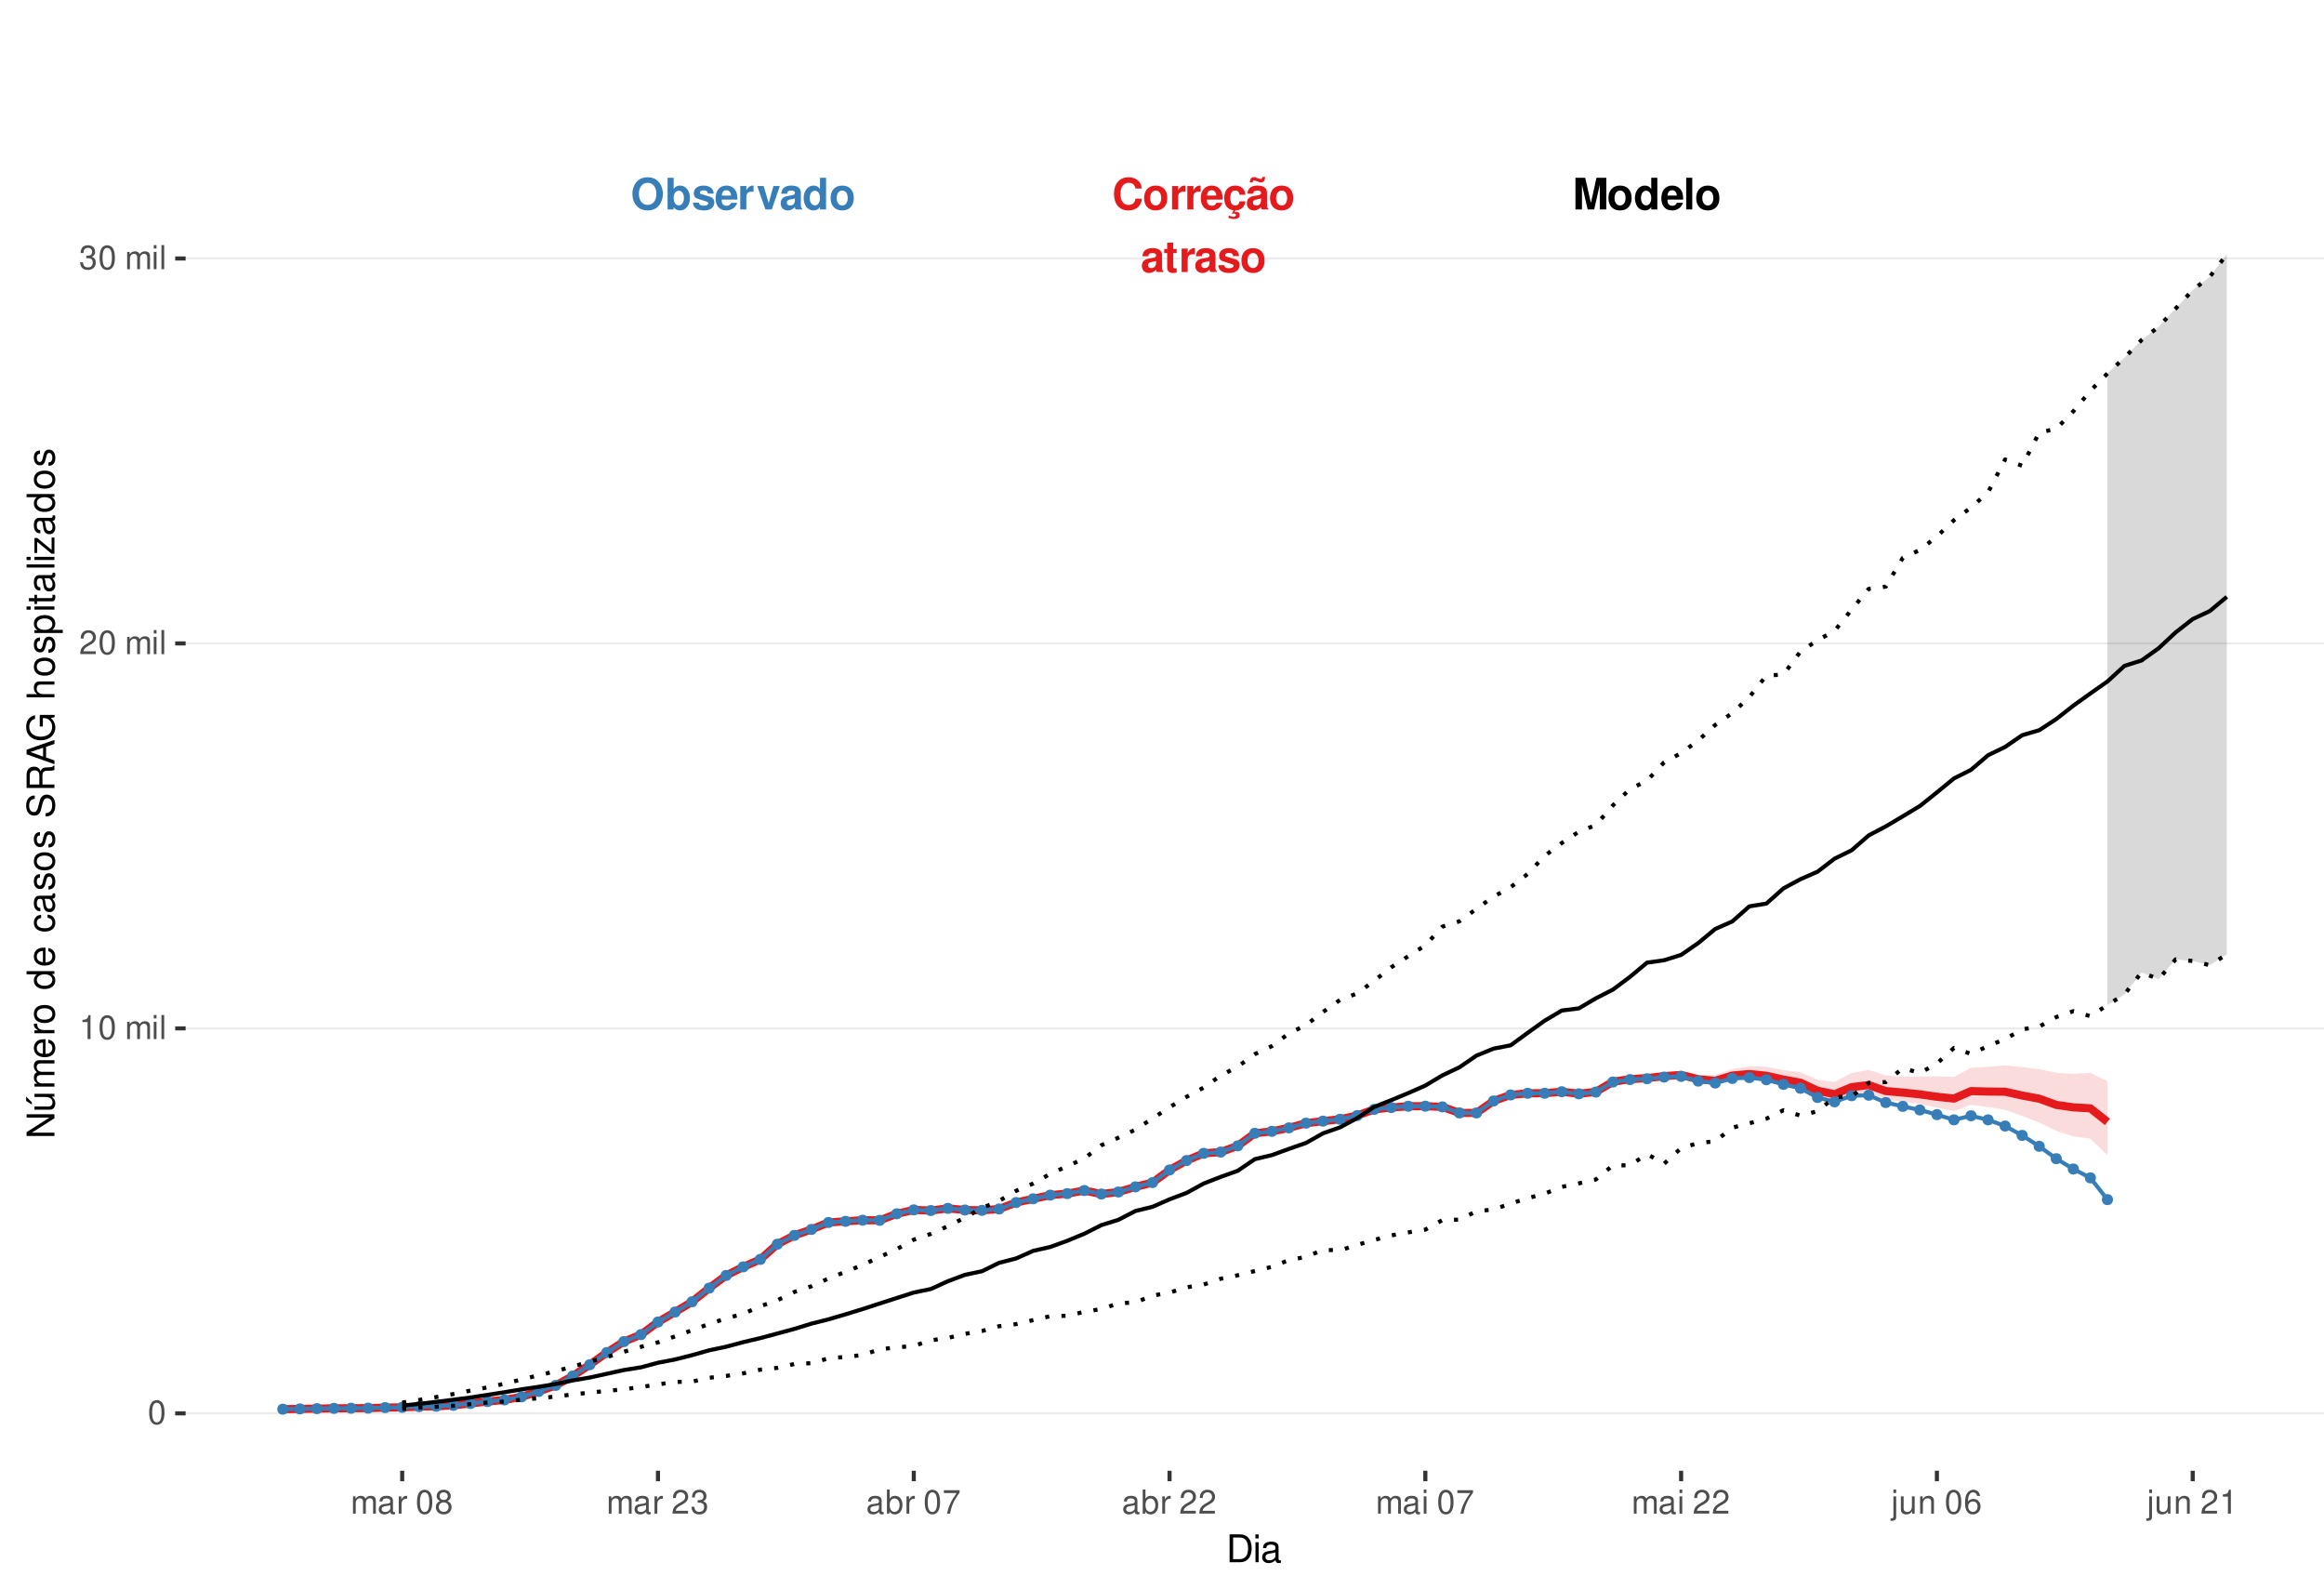 <?xml version="1.0" encoding="UTF-8"?>
<svg xmlns="http://www.w3.org/2000/svg" xmlns:xlink="http://www.w3.org/1999/xlink" width="609pt" height="413pt" viewBox="0 0 609 413" version="1.1">
<defs>
<g>
<symbol overflow="visible" id="glyph0-0">
<path style="stroke:none;" d=""/>
</symbol>
<symbol overflow="visible" id="glyph0-1">
<path style="stroke:none;" d="M 7.75 -5.484 C 7.703 -6.203 7.547 -6.656 7.203 -7.125 C 6.562 -7.969 5.547 -8.422 4.297 -8.422 C 1.953 -8.422 0.5 -6.75 0.5 -4.078 C 0.5 -1.406 1.938 0.266 4.25 0.266 C 6.328 0.266 7.688 -0.938 7.797 -2.828 L 6.125 -2.828 C 6.016 -1.781 5.359 -1.172 4.297 -1.172 C 2.984 -1.172 2.203 -2.234 2.203 -4.047 C 2.203 -5.875 3.016 -6.969 4.359 -6.969 C 5.344 -6.969 5.906 -6.5 6.125 -5.484 Z M 7.75 -5.484 "/>
</symbol>
<symbol overflow="visible" id="glyph0-2">
<path style="stroke:none;" d="M 3.422 -6.25 C 1.547 -6.25 0.391 -5 0.391 -2.984 C 0.391 -0.969 1.547 0.266 3.438 0.266 C 5.312 0.266 6.469 -0.969 6.469 -2.953 C 6.469 -5.031 5.344 -6.25 3.422 -6.25 Z M 3.438 -4.953 C 4.312 -4.953 4.875 -4.172 4.875 -2.969 C 4.875 -1.812 4.281 -1.031 3.438 -1.031 C 2.578 -1.031 1.984 -1.812 1.984 -2.984 C 1.984 -4.172 2.578 -4.953 3.438 -4.953 Z M 3.438 -4.953 "/>
</symbol>
<symbol overflow="visible" id="glyph0-3">
<path style="stroke:none;" d="M 0.719 -6.141 L 0.719 0 L 2.312 0 L 2.312 -3.266 C 2.312 -4.203 2.781 -4.656 3.703 -4.656 C 3.875 -4.656 4 -4.656 4.203 -4.625 L 4.203 -6.234 C 4.125 -6.25 4.078 -6.25 4.016 -6.25 C 3.281 -6.25 2.656 -5.766 2.312 -4.938 L 2.312 -6.141 Z M 0.719 -6.141 "/>
</symbol>
<symbol overflow="visible" id="glyph0-4">
<path style="stroke:none;" d="M 5.953 -2.578 C 5.969 -2.703 5.969 -2.766 5.969 -2.844 C 5.969 -3.453 5.875 -4.031 5.734 -4.453 C 5.328 -5.578 4.328 -6.25 3.094 -6.25 C 1.328 -6.25 0.25 -4.969 0.25 -2.906 C 0.25 -0.938 1.312 0.266 3.062 0.266 C 4.438 0.266 5.547 -0.516 5.906 -1.734 L 4.328 -1.734 C 4.141 -1.234 3.703 -0.953 3.109 -0.953 C 2.656 -0.953 2.297 -1.156 2.062 -1.484 C 1.922 -1.719 1.859 -1.984 1.844 -2.578 Z M 1.859 -3.625 C 1.969 -4.578 2.359 -5.031 3.078 -5.031 C 3.797 -5.031 4.234 -4.531 4.312 -3.625 Z M 1.859 -3.625 "/>
</symbol>
<symbol overflow="visible" id="glyph0-5">
<path style="stroke:none;" d="M 3.312 0.266 C 4.734 0.266 5.812 -0.703 5.938 -2.125 L 4.406 -2.125 C 4.219 -1.328 3.906 -1.031 3.281 -1.031 C 2.938 -1.031 2.594 -1.156 2.406 -1.391 C 2.141 -1.719 1.984 -2.312 1.984 -2.953 C 1.984 -3.531 2.094 -4.078 2.281 -4.438 C 2.469 -4.781 2.828 -4.953 3.281 -4.953 C 3.922 -4.953 4.234 -4.656 4.406 -3.844 L 5.938 -3.844 C 5.828 -5.344 4.828 -6.25 3.281 -6.25 C 1.438 -6.25 0.391 -5.047 0.391 -2.953 C 0.391 -1.078 1.25 0.031 2.828 0.234 L 2.328 1.203 C 2.547 1.109 2.672 1.062 2.891 1.062 C 3.234 1.062 3.469 1.234 3.469 1.469 C 3.469 1.734 3.188 1.938 2.828 1.938 C 2.5 1.938 2.203 1.859 1.641 1.594 L 1.422 2.188 C 2.125 2.438 2.484 2.5 2.984 2.5 C 3.938 2.5 4.453 2.125 4.453 1.438 C 4.453 0.938 4.125 0.641 3.578 0.641 C 3.406 0.641 3.266 0.656 3.109 0.719 Z M 3.312 0.266 "/>
</symbol>
<symbol overflow="visible" id="glyph0-6">
<path style="stroke:none;" d="M 5.953 -0.188 C 5.688 -0.453 5.594 -0.641 5.594 -0.938 L 5.594 -4.359 C 5.594 -5.609 4.75 -6.25 3.078 -6.25 C 1.422 -6.25 0.562 -5.547 0.453 -4.125 L 1.984 -4.125 C 2.062 -4.75 2.328 -4.953 3.109 -4.953 C 3.734 -4.953 4.031 -4.75 4.031 -4.344 C 4.031 -4.141 3.938 -3.969 3.766 -3.875 C 3.547 -3.75 3.547 -3.75 2.766 -3.625 L 2.125 -3.516 C 0.906 -3.312 0.312 -2.688 0.312 -1.578 C 0.312 -0.484 1.062 0.266 2.188 0.266 C 2.859 0.266 3.484 -0.016 4.047 -0.609 C 4.047 -0.297 4.078 -0.188 4.234 0 L 5.953 0 Z M 4.031 -2.469 C 4.031 -1.547 3.578 -1.031 2.781 -1.031 C 2.234 -1.031 1.906 -1.312 1.906 -1.766 C 1.906 -2.234 2.156 -2.469 2.828 -2.609 L 3.359 -2.703 C 3.781 -2.781 3.859 -2.812 4.031 -2.906 Z M 4.406 -8.516 C 4.359 -8.156 4.219 -7.969 3.984 -7.969 C 3.906 -7.969 3.672 -8.016 3.609 -8.047 L 2.781 -8.328 C 2.375 -8.469 2.359 -8.469 2.156 -8.469 C 1.531 -8.469 1.125 -7.953 1.078 -7.062 L 1.797 -7.062 C 1.859 -7.422 1.984 -7.578 2.25 -7.578 C 2.359 -7.578 2.469 -7.547 2.594 -7.5 L 3.406 -7.219 C 3.641 -7.125 3.859 -7.078 4.031 -7.078 C 4.703 -7.078 5.062 -7.547 5.109 -8.516 Z M 4.406 -8.516 "/>
</symbol>
<symbol overflow="visible" id="glyph0-7">
<path style="stroke:none;" d="M 5.953 -0.188 C 5.688 -0.453 5.594 -0.641 5.594 -0.938 L 5.594 -4.359 C 5.594 -5.609 4.75 -6.25 3.078 -6.25 C 1.422 -6.25 0.562 -5.547 0.453 -4.125 L 1.984 -4.125 C 2.062 -4.75 2.328 -4.953 3.109 -4.953 C 3.734 -4.953 4.031 -4.75 4.031 -4.344 C 4.031 -4.141 3.938 -3.969 3.766 -3.875 C 3.547 -3.75 3.547 -3.75 2.766 -3.625 L 2.125 -3.516 C 0.906 -3.312 0.312 -2.688 0.312 -1.578 C 0.312 -0.484 1.062 0.266 2.188 0.266 C 2.859 0.266 3.484 -0.016 4.047 -0.609 C 4.047 -0.297 4.078 -0.188 4.234 0 L 5.953 0 Z M 4.031 -2.469 C 4.031 -1.547 3.578 -1.031 2.781 -1.031 C 2.234 -1.031 1.906 -1.312 1.906 -1.766 C 1.906 -2.234 2.156 -2.469 2.828 -2.609 L 3.359 -2.703 C 3.781 -2.781 3.859 -2.812 4.031 -2.906 Z M 4.031 -2.469 "/>
</symbol>
<symbol overflow="visible" id="glyph0-8">
<path style="stroke:none;" d="M 3.422 -6.016 L 2.531 -6.016 L 2.531 -7.672 L 0.938 -7.672 L 0.938 -6.016 L 0.156 -6.016 L 0.156 -4.953 L 0.938 -4.953 L 0.938 -1.188 C 0.938 -0.219 1.453 0.266 2.5 0.266 C 2.859 0.266 3.125 0.234 3.422 0.141 L 3.422 -0.984 C 3.266 -0.953 3.188 -0.938 3.062 -0.938 C 2.641 -0.938 2.531 -1.062 2.531 -1.609 L 2.531 -4.953 L 3.422 -4.953 Z M 3.422 -6.016 "/>
</symbol>
<symbol overflow="visible" id="glyph0-9">
<path style="stroke:none;" d="M 5.75 -4.156 C 5.719 -5.453 4.719 -6.25 3.078 -6.25 C 1.516 -6.25 0.547 -5.453 0.547 -4.203 C 0.547 -3.781 0.672 -3.438 0.891 -3.203 C 1.109 -2.984 1.297 -2.875 1.891 -2.688 L 3.781 -2.094 C 4.188 -1.969 4.328 -1.844 4.328 -1.594 C 4.328 -1.219 3.875 -0.984 3.141 -0.984 C 2.719 -0.984 2.406 -1.062 2.203 -1.203 C 2.031 -1.328 1.953 -1.453 1.891 -1.781 L 0.328 -1.781 C 0.375 -0.438 1.359 0.266 3.234 0.266 C 4.078 0.266 4.734 0.078 5.188 -0.281 C 5.641 -0.641 5.922 -1.219 5.922 -1.812 C 5.922 -2.609 5.516 -3.125 4.703 -3.359 L 2.703 -3.953 C 2.25 -4.078 2.141 -4.172 2.141 -4.422 C 2.141 -4.766 2.5 -5 3.062 -5 C 3.828 -5 4.203 -4.719 4.203 -4.156 Z M 5.75 -4.156 "/>
</symbol>
<symbol overflow="visible" id="glyph0-10">
<path style="stroke:none;" d="M 2.453 -6.469 L 3.953 0 L 5.656 0 L 7.125 -6.469 L 7.125 0 L 8.828 0 L 8.828 -8.297 L 6.25 -8.297 L 4.797 -1.688 L 3.297 -8.297 L 0.75 -8.297 L 0.75 0 L 2.453 0 Z M 2.453 -6.469 "/>
</symbol>
<symbol overflow="visible" id="glyph0-11">
<path style="stroke:none;" d="M 4.609 0 L 6.203 0 L 6.203 -8.297 L 4.609 -8.297 L 4.609 -5.344 C 4.203 -5.953 3.688 -6.25 2.906 -6.25 C 1.438 -6.25 0.328 -4.828 0.328 -2.984 C 0.328 -2.156 0.578 -1.312 0.984 -0.719 C 1.406 -0.109 2.156 0.266 2.906 0.266 C 3.688 0.266 4.203 -0.016 4.609 -0.625 Z M 3.266 -4.906 C 4.078 -4.906 4.609 -4.141 4.609 -2.953 C 4.609 -1.844 4.062 -1.062 3.266 -1.062 C 2.469 -1.062 1.922 -1.859 1.922 -2.984 C 1.922 -4.125 2.469 -4.906 3.266 -4.906 Z M 3.266 -4.906 "/>
</symbol>
<symbol overflow="visible" id="glyph0-12">
<path style="stroke:none;" d="M 2.359 -8.297 L 0.766 -8.297 L 0.766 0 L 2.359 0 Z M 2.359 -8.297 "/>
</symbol>
<symbol overflow="visible" id="glyph0-13">
<path style="stroke:none;" d="M 4.438 -8.422 C 3.281 -8.422 2.328 -8.047 1.609 -7.281 C 0.875 -6.484 0.453 -5.328 0.453 -4.078 C 0.453 -2.844 0.875 -1.672 1.609 -0.891 C 2.328 -0.109 3.266 0.266 4.453 0.266 C 5.625 0.266 6.562 -0.109 7.281 -0.891 C 8 -1.656 8.438 -2.859 8.438 -4.031 C 8.438 -5.328 8.016 -6.5 7.281 -7.281 C 6.547 -8.062 5.641 -8.422 4.438 -8.422 Z M 4.453 -6.969 C 5.844 -6.969 6.734 -5.828 6.734 -4.031 C 6.734 -2.328 5.812 -1.188 4.453 -1.188 C 3.062 -1.188 2.156 -2.328 2.156 -4.078 C 2.156 -5.828 3.062 -6.969 4.453 -6.969 Z M 4.453 -6.969 "/>
</symbol>
<symbol overflow="visible" id="glyph0-14">
<path style="stroke:none;" d="M 0.672 -8.297 L 0.672 0 L 2.266 0 L 2.266 -0.625 C 2.656 -0.016 3.188 0.266 3.953 0.266 C 5.422 0.266 6.547 -1.141 6.547 -2.984 C 6.547 -3.828 6.297 -4.656 5.875 -5.25 C 5.453 -5.859 4.703 -6.25 3.953 -6.25 C 3.188 -6.25 2.656 -5.953 2.266 -5.344 L 2.266 -8.297 Z M 3.609 -4.906 C 4.391 -4.906 4.953 -4.125 4.953 -2.984 C 4.953 -1.859 4.406 -1.062 3.609 -1.062 C 2.797 -1.062 2.266 -1.828 2.266 -3.016 C 2.266 -4.141 2.812 -4.906 3.609 -4.906 Z M 3.609 -4.906 "/>
</symbol>
<symbol overflow="visible" id="glyph0-15">
<path style="stroke:none;" d="M 3.984 0 L 6.094 -6.141 L 4.406 -6.141 L 3.172 -1.656 L 1.844 -6.141 L 0.156 -6.141 L 2.312 0 Z M 3.984 0 "/>
</symbol>
<symbol overflow="visible" id="glyph1-0">
<path style="stroke:none;" d=""/>
</symbol>
<symbol overflow="visible" id="glyph1-1">
<path style="stroke:none;" d="M 2.375 -6.266 C 1.812 -6.266 1.297 -6 0.969 -5.578 C 0.578 -5.016 0.375 -4.188 0.375 -3.031 C 0.375 -0.922 1.062 0.203 2.375 0.203 C 3.672 0.203 4.391 -0.922 4.391 -2.984 C 4.391 -4.188 4.203 -5 3.797 -5.578 C 3.469 -6 2.953 -6.266 2.375 -6.266 Z M 2.375 -5.578 C 3.203 -5.578 3.609 -4.75 3.609 -3.047 C 3.609 -1.266 3.219 -0.438 2.359 -0.438 C 1.562 -0.438 1.156 -1.297 1.156 -3.016 C 1.156 -4.75 1.562 -5.578 2.375 -5.578 Z M 2.375 -5.578 "/>
</symbol>
<symbol overflow="visible" id="glyph1-2">
<path style="stroke:none;" d="M 2.234 -4.453 L 2.234 0 L 3 0 L 3 -6.266 L 2.5 -6.266 C 2.234 -5.297 2.062 -5.172 0.891 -5.016 L 0.891 -4.453 Z M 2.234 -4.453 "/>
</symbol>
<symbol overflow="visible" id="glyph1-3">
<path style="stroke:none;" d=""/>
</symbol>
<symbol overflow="visible" id="glyph1-4">
<path style="stroke:none;" d="M 0.609 -4.531 L 0.609 0 L 1.328 0 L 1.328 -2.844 C 1.328 -3.5 1.812 -4.031 2.391 -4.031 C 2.938 -4.031 3.234 -3.703 3.234 -3.125 L 3.234 0 L 3.969 0 L 3.969 -2.844 C 3.969 -3.5 4.438 -4.031 5.031 -4.031 C 5.562 -4.031 5.875 -3.703 5.875 -3.125 L 5.875 0 L 6.594 0 L 6.594 -3.406 C 6.594 -4.219 6.125 -4.672 5.281 -4.672 C 4.672 -4.672 4.312 -4.484 3.891 -3.969 C 3.625 -4.453 3.25 -4.672 2.672 -4.672 C 2.062 -4.672 1.656 -4.438 1.266 -3.891 L 1.266 -4.531 Z M 0.609 -4.531 "/>
</symbol>
<symbol overflow="visible" id="glyph1-5">
<path style="stroke:none;" d="M 1.297 -4.531 L 0.578 -4.531 L 0.578 0 L 1.297 0 Z M 1.297 -6.312 L 0.578 -6.312 L 0.578 -5.406 L 1.297 -5.406 Z M 1.297 -6.312 "/>
</symbol>
<symbol overflow="visible" id="glyph1-6">
<path style="stroke:none;" d="M 1.312 -6.312 L 0.594 -6.312 L 0.594 0 L 1.312 0 Z M 1.312 -6.312 "/>
</symbol>
<symbol overflow="visible" id="glyph1-7">
<path style="stroke:none;" d="M 4.375 -0.75 L 1.156 -0.75 C 1.234 -1.266 1.5 -1.594 2.266 -2.062 L 3.125 -2.547 C 3.984 -3.016 4.422 -3.656 4.422 -4.438 C 4.422 -4.953 4.219 -5.438 3.859 -5.781 C 3.484 -6.109 3.031 -6.266 2.453 -6.266 C 1.672 -6.266 1.094 -5.984 0.766 -5.438 C 0.547 -5.109 0.453 -4.719 0.438 -4.094 L 1.188 -4.094 C 1.219 -4.516 1.266 -4.766 1.375 -4.984 C 1.578 -5.359 1.969 -5.594 2.438 -5.594 C 3.125 -5.594 3.641 -5.094 3.641 -4.422 C 3.641 -3.906 3.359 -3.484 2.812 -3.172 L 2.016 -2.703 C 0.734 -1.969 0.359 -1.375 0.297 -0.016 L 4.375 -0.016 Z M 4.375 -0.75 "/>
</symbol>
<symbol overflow="visible" id="glyph1-8">
<path style="stroke:none;" d="M 1.906 -2.875 L 2.328 -2.875 C 3.156 -2.875 3.594 -2.5 3.594 -1.734 C 3.594 -0.953 3.125 -0.469 2.344 -0.469 C 1.5 -0.469 1.094 -0.906 1.031 -1.812 L 0.281 -1.812 C 0.312 -1.312 0.391 -0.984 0.547 -0.703 C 0.859 -0.109 1.469 0.203 2.297 0.203 C 3.562 0.203 4.375 -0.562 4.375 -1.75 C 4.375 -2.547 4.078 -2.984 3.344 -3.234 C 3.906 -3.469 4.203 -3.906 4.203 -4.531 C 4.203 -5.609 3.5 -6.266 2.328 -6.266 C 1.094 -6.266 0.438 -5.562 0.406 -4.234 L 1.172 -4.234 C 1.172 -4.625 1.219 -4.844 1.312 -5.031 C 1.484 -5.391 1.859 -5.594 2.344 -5.594 C 3.016 -5.594 3.422 -5.188 3.422 -4.516 C 3.422 -4.062 3.266 -3.797 2.922 -3.656 C 2.719 -3.562 2.438 -3.531 1.906 -3.516 Z M 1.906 -2.875 "/>
</symbol>
<symbol overflow="visible" id="glyph1-9">
<path style="stroke:none;" d="M 4.625 -0.422 C 4.547 -0.406 4.516 -0.406 4.469 -0.406 C 4.219 -0.406 4.078 -0.531 4.078 -0.766 L 4.078 -3.422 C 4.078 -4.234 3.5 -4.672 2.375 -4.672 C 1.719 -4.672 1.188 -4.469 0.875 -4.141 C 0.672 -3.906 0.578 -3.641 0.562 -3.188 L 1.297 -3.188 C 1.344 -3.75 1.672 -4 2.359 -4 C 3.016 -4 3.375 -3.75 3.375 -3.328 L 3.375 -3.141 C 3.359 -2.828 3.203 -2.703 2.609 -2.625 C 1.594 -2.5 1.438 -2.469 1.156 -2.359 C 0.625 -2.125 0.359 -1.734 0.359 -1.141 C 0.359 -0.312 0.938 0.203 1.859 0.203 C 2.422 0.203 2.875 0 3.391 -0.469 C 3.438 0 3.672 0.203 4.141 0.203 C 4.297 0.203 4.391 0.188 4.625 0.125 Z M 3.375 -1.422 C 3.375 -1.188 3.297 -1.031 3.078 -0.844 C 2.781 -0.578 2.438 -0.438 2.016 -0.438 C 1.453 -0.438 1.109 -0.703 1.109 -1.156 C 1.109 -1.641 1.422 -1.875 2.203 -1.984 C 2.984 -2.094 3.125 -2.125 3.375 -2.234 Z M 3.375 -1.422 "/>
</symbol>
<symbol overflow="visible" id="glyph1-10">
<path style="stroke:none;" d="M 0.594 -4.531 L 0.594 0 L 1.328 0 L 1.328 -2.359 C 1.328 -3.438 1.781 -3.938 2.781 -3.906 L 2.781 -4.641 C 2.656 -4.656 2.594 -4.672 2.5 -4.672 C 2.031 -4.672 1.672 -4.391 1.266 -3.719 L 1.266 -4.531 Z M 0.594 -4.531 "/>
</symbol>
<symbol overflow="visible" id="glyph1-11">
<path style="stroke:none;" d="M 3.391 -3.297 C 4.031 -3.688 4.219 -4 4.219 -4.594 C 4.219 -5.578 3.469 -6.266 2.375 -6.266 C 1.297 -6.266 0.531 -5.578 0.531 -4.594 C 0.531 -4 0.734 -3.703 1.375 -3.297 C 0.672 -2.938 0.312 -2.438 0.312 -1.734 C 0.312 -0.594 1.156 0.203 2.375 0.203 C 3.594 0.203 4.438 -0.594 4.438 -1.734 C 4.438 -2.438 4.094 -2.938 3.391 -3.297 Z M 2.375 -5.578 C 3.031 -5.578 3.438 -5.188 3.438 -4.578 C 3.438 -3.984 3.016 -3.594 2.375 -3.594 C 1.734 -3.594 1.312 -3.984 1.312 -4.594 C 1.312 -5.188 1.734 -5.578 2.375 -5.578 Z M 2.375 -2.953 C 3.141 -2.953 3.656 -2.453 3.656 -1.719 C 3.656 -0.969 3.156 -0.469 2.359 -0.469 C 1.625 -0.469 1.094 -0.984 1.094 -1.719 C 1.094 -2.453 1.609 -2.953 2.375 -2.953 Z M 2.375 -2.953 "/>
</symbol>
<symbol overflow="visible" id="glyph1-12">
<path style="stroke:none;" d="M 0.469 -6.312 L 0.469 0 L 1.109 0 L 1.109 -0.578 C 1.469 -0.047 1.922 0.203 2.547 0.203 C 3.75 0.203 4.531 -0.781 4.531 -2.281 C 4.531 -3.75 3.797 -4.672 2.594 -4.672 C 1.969 -4.672 1.531 -4.438 1.188 -3.922 L 1.188 -6.312 Z M 2.453 -3.984 C 3.25 -3.984 3.781 -3.297 3.781 -2.203 C 3.781 -1.172 3.234 -0.469 2.453 -0.469 C 1.672 -0.469 1.188 -1.172 1.188 -2.234 C 1.188 -3.297 1.672 -3.984 2.453 -3.984 Z M 2.453 -3.984 "/>
</symbol>
<symbol overflow="visible" id="glyph1-13">
<path style="stroke:none;" d="M 4.5 -6.141 L 0.391 -6.141 L 0.391 -5.391 L 3.719 -5.391 C 2.25 -3.297 1.656 -2.016 1.188 0 L 2.016 0 C 2.344 -1.969 3.109 -3.656 4.5 -5.5 Z M 4.5 -6.141 "/>
</symbol>
<symbol overflow="visible" id="glyph1-14">
<path style="stroke:none;" d="M 0.609 -4.531 L 0.609 0.656 C 0.609 1.109 0.469 1.25 0.016 1.25 C -0.031 1.25 -0.062 1.25 -0.156 1.25 L -0.156 1.859 C -0.062 1.875 -0.031 1.891 0.094 1.891 C 0.906 1.891 1.328 1.562 1.328 0.938 L 1.328 -4.531 Z M 1.328 -6.312 L 0.609 -6.312 L 0.609 -5.406 L 1.328 -5.406 Z M 1.328 -6.312 "/>
</symbol>
<symbol overflow="visible" id="glyph1-15">
<path style="stroke:none;" d="M 4.172 0 L 4.172 -4.531 L 3.453 -4.531 L 3.453 -1.969 C 3.453 -1.031 2.969 -0.438 2.219 -0.438 C 1.641 -0.438 1.281 -0.781 1.281 -1.328 L 1.281 -4.531 L 0.562 -4.531 L 0.562 -1.031 C 0.562 -0.281 1.125 0.203 2.016 0.203 C 2.672 0.203 3.094 -0.031 3.516 -0.625 L 3.516 0 Z M 4.172 0 "/>
</symbol>
<symbol overflow="visible" id="glyph1-16">
<path style="stroke:none;" d="M 0.609 -4.531 L 0.609 0 L 1.328 0 L 1.328 -2.5 C 1.328 -3.422 1.812 -4.031 2.562 -4.031 C 3.141 -4.031 3.5 -3.688 3.5 -3.141 L 3.5 0 L 4.219 0 L 4.219 -3.422 C 4.219 -4.188 3.656 -4.672 2.781 -4.672 C 2.109 -4.672 1.672 -4.406 1.266 -3.781 L 1.266 -4.531 Z M 0.609 -4.531 "/>
</symbol>
<symbol overflow="visible" id="glyph1-17">
<path style="stroke:none;" d="M 4.312 -4.625 C 4.156 -5.656 3.5 -6.266 2.578 -6.266 C 1.891 -6.266 1.297 -5.922 0.922 -5.359 C 0.531 -4.75 0.375 -3.984 0.375 -2.859 C 0.375 -1.797 0.516 -1.141 0.891 -0.578 C 1.219 -0.062 1.75 0.203 2.438 0.203 C 3.594 0.203 4.438 -0.672 4.438 -1.891 C 4.438 -3.047 3.656 -3.859 2.562 -3.859 C 1.953 -3.859 1.484 -3.641 1.156 -3.172 C 1.156 -4.719 1.641 -5.578 2.516 -5.578 C 3.062 -5.578 3.422 -5.234 3.547 -4.625 Z M 2.469 -3.188 C 3.203 -3.188 3.656 -2.672 3.656 -1.828 C 3.656 -1.047 3.141 -0.469 2.438 -0.469 C 1.734 -0.469 1.188 -1.078 1.188 -1.875 C 1.188 -2.656 1.719 -3.188 2.469 -3.188 Z M 2.469 -3.188 "/>
</symbol>
<symbol overflow="visible" id="glyph2-0">
<path style="stroke:none;" d=""/>
</symbol>
<symbol overflow="visible" id="glyph2-1">
<path style="stroke:none;" d="M 0.891 0 L 3.703 0 C 5.547 0 6.672 -1.375 6.672 -3.656 C 6.672 -5.906 5.547 -7.297 3.703 -7.297 L 0.891 -7.297 Z M 1.812 -0.812 L 1.812 -6.469 L 3.547 -6.469 C 4.984 -6.469 5.734 -5.5 5.734 -3.641 C 5.734 -1.797 4.984 -0.812 3.547 -0.812 Z M 1.812 -0.812 "/>
</symbol>
<symbol overflow="visible" id="glyph2-2">
<path style="stroke:none;" d="M 1.5 -5.234 L 0.672 -5.234 L 0.672 0 L 1.5 0 Z M 1.5 -7.297 L 0.656 -7.297 L 0.656 -6.234 L 1.5 -6.234 Z M 1.5 -7.297 "/>
</symbol>
<symbol overflow="visible" id="glyph2-3">
<path style="stroke:none;" d="M 5.344 -0.484 C 5.266 -0.469 5.219 -0.469 5.172 -0.469 C 4.875 -0.469 4.719 -0.625 4.719 -0.875 L 4.719 -3.953 C 4.719 -4.891 4.047 -5.391 2.75 -5.391 C 1.984 -5.391 1.375 -5.172 1.016 -4.781 C 0.766 -4.516 0.672 -4.203 0.656 -3.688 L 1.484 -3.688 C 1.562 -4.328 1.938 -4.625 2.719 -4.625 C 3.484 -4.625 3.891 -4.344 3.891 -3.844 L 3.891 -3.625 C 3.875 -3.266 3.703 -3.125 3.016 -3.047 C 1.844 -2.891 1.656 -2.844 1.344 -2.719 C 0.734 -2.453 0.422 -2 0.422 -1.312 C 0.422 -0.375 1.078 0.234 2.141 0.234 C 2.797 0.234 3.328 0 3.922 -0.547 C 3.984 0 4.234 0.234 4.781 0.234 C 4.953 0.234 5.062 0.203 5.344 0.141 Z M 3.891 -1.656 C 3.891 -1.375 3.812 -1.203 3.562 -0.969 C 3.219 -0.656 2.812 -0.5 2.312 -0.5 C 1.672 -0.5 1.297 -0.812 1.297 -1.344 C 1.297 -1.891 1.656 -2.172 2.547 -2.297 C 3.438 -2.422 3.609 -2.453 3.891 -2.594 Z M 3.891 -1.656 "/>
</symbol>
<symbol overflow="visible" id="glyph3-0">
<path style="stroke:none;" d=""/>
</symbol>
<symbol overflow="visible" id="glyph3-1">
<path style="stroke:none;" d="M -7.297 -6.453 L -7.297 -5.578 L -1.328 -5.578 L -7.297 -1.766 L -7.297 -0.766 L 0 -0.766 L 0 -1.641 L -5.906 -1.641 L 0 -5.406 L 0 -6.453 Z M -7.297 -6.453 "/>
</symbol>
<symbol overflow="visible" id="glyph3-2">
<path style="stroke:none;" d="M 0 -4.812 L -5.234 -4.812 L -5.234 -3.984 L -2.266 -3.984 C -1.203 -3.984 -0.5 -3.438 -0.5 -2.562 C -0.5 -1.906 -0.906 -1.484 -1.531 -1.484 L -5.234 -1.484 L -5.234 -0.656 L -1.203 -0.656 C -0.328 -0.656 0.234 -1.297 0.234 -2.312 C 0.234 -3.094 -0.047 -3.578 -0.734 -4.062 L 0 -4.062 Z M -7.406 -2.953 L -5.922 -2 L -5.922 -2.594 L -7.406 -4.094 Z M -7.406 -2.953 "/>
</symbol>
<symbol overflow="visible" id="glyph3-3">
<path style="stroke:none;" d="M -5.234 -0.703 L 0 -0.703 L 0 -1.547 L -3.297 -1.547 C -4.047 -1.547 -4.656 -2.094 -4.656 -2.766 C -4.656 -3.391 -4.281 -3.734 -3.609 -3.734 L 0 -3.734 L 0 -4.578 L -3.297 -4.578 C -4.047 -4.578 -4.656 -5.125 -4.656 -5.812 C -4.656 -6.422 -4.266 -6.781 -3.609 -6.781 L 0 -6.781 L 0 -7.625 L -3.938 -7.625 C -4.875 -7.625 -5.391 -7.078 -5.391 -6.094 C -5.391 -5.406 -5.188 -4.984 -4.594 -4.484 C -5.156 -4.188 -5.391 -3.766 -5.391 -3.078 C -5.391 -2.375 -5.125 -1.906 -4.5 -1.469 L -5.234 -1.469 Z M -5.234 -0.703 "/>
</symbol>
<symbol overflow="visible" id="glyph3-4">
<path style="stroke:none;" d="M -2.344 -5.125 C -3.141 -5.125 -3.625 -5.062 -4.016 -4.922 C -4.875 -4.578 -5.391 -3.781 -5.391 -2.797 C -5.391 -1.344 -4.281 -0.406 -2.547 -0.406 C -0.812 -0.406 0.234 -1.297 0.234 -2.781 C 0.234 -3.984 -0.453 -4.812 -1.594 -5.016 L -1.594 -4.188 C -0.906 -3.953 -0.547 -3.484 -0.547 -2.812 C -0.547 -2.281 -0.781 -1.828 -1.219 -1.547 C -1.516 -1.344 -1.812 -1.281 -2.344 -1.266 Z M -3.016 -1.297 C -3.984 -1.359 -4.625 -1.953 -4.625 -2.797 C -4.625 -3.641 -3.953 -4.234 -3.016 -4.234 Z M -3.016 -1.297 "/>
</symbol>
<symbol overflow="visible" id="glyph3-5">
<path style="stroke:none;" d="M -5.234 -0.688 L 0 -0.688 L 0 -1.531 L -2.719 -1.531 C -3.984 -1.547 -4.547 -2.062 -4.516 -3.203 L -5.359 -3.203 C -5.375 -3.062 -5.391 -2.984 -5.391 -2.891 C -5.391 -2.344 -5.062 -1.938 -4.297 -1.453 L -5.234 -1.453 Z M -5.234 -0.688 "/>
</symbol>
<symbol overflow="visible" id="glyph3-6">
<path style="stroke:none;" d="M -5.391 -2.719 C -5.391 -1.234 -4.344 -0.359 -2.578 -0.359 C -0.812 -0.359 0.234 -1.234 0.234 -2.734 C 0.234 -4.203 -0.812 -5.094 -2.547 -5.094 C -4.359 -5.094 -5.391 -4.234 -5.391 -2.719 Z M -4.625 -2.734 C -4.625 -3.672 -3.844 -4.234 -2.547 -4.234 C -1.312 -4.234 -0.547 -3.656 -0.547 -2.734 C -0.547 -1.797 -1.312 -1.234 -2.578 -1.234 C -3.844 -1.234 -4.625 -1.797 -4.625 -2.734 Z M -4.625 -2.734 "/>
</symbol>
<symbol overflow="visible" id="glyph3-7">
<path style="stroke:none;" d=""/>
</symbol>
<symbol overflow="visible" id="glyph3-8">
<path style="stroke:none;" d="M -7.297 -4.953 L -7.297 -4.125 L -4.578 -4.125 C -5.109 -3.766 -5.391 -3.203 -5.391 -2.516 C -5.391 -1.156 -4.297 -0.266 -2.625 -0.266 C -0.859 -0.266 0.234 -1.125 0.234 -2.547 C 0.234 -3.266 -0.047 -3.766 -0.688 -4.203 L 0 -4.203 L 0 -4.953 Z M -4.609 -2.656 C -4.609 -3.547 -3.812 -4.125 -2.562 -4.125 C -1.344 -4.125 -0.547 -3.547 -0.547 -2.656 C -0.547 -1.734 -1.359 -1.125 -2.578 -1.125 C -3.797 -1.125 -4.609 -1.734 -4.609 -2.656 Z M -4.609 -2.656 "/>
</symbol>
<symbol overflow="visible" id="glyph3-9">
<path style="stroke:none;" d="M -3.484 -4.703 C -3.984 -4.672 -4.312 -4.562 -4.609 -4.359 C -5.094 -4 -5.391 -3.375 -5.391 -2.641 C -5.391 -1.219 -4.266 -0.312 -2.531 -0.312 C -0.844 -0.312 0.234 -1.203 0.234 -2.625 C 0.234 -3.875 -0.516 -4.672 -1.797 -4.766 L -1.797 -3.938 C -0.953 -3.797 -0.547 -3.359 -0.547 -2.656 C -0.547 -1.734 -1.297 -1.188 -2.531 -1.188 C -3.844 -1.188 -4.625 -1.719 -4.625 -2.625 C -4.625 -3.328 -4.203 -3.766 -3.484 -3.875 Z M -3.484 -4.703 "/>
</symbol>
<symbol overflow="visible" id="glyph3-10">
<path style="stroke:none;" d="M -0.484 -5.344 C -0.469 -5.266 -0.469 -5.219 -0.469 -5.172 C -0.469 -4.875 -0.625 -4.719 -0.875 -4.719 L -3.953 -4.719 C -4.891 -4.719 -5.391 -4.047 -5.391 -2.75 C -5.391 -1.984 -5.172 -1.375 -4.781 -1.016 C -4.516 -0.766 -4.203 -0.672 -3.688 -0.656 L -3.688 -1.484 C -4.328 -1.562 -4.625 -1.938 -4.625 -2.719 C -4.625 -3.484 -4.344 -3.891 -3.844 -3.891 L -3.625 -3.891 C -3.266 -3.875 -3.125 -3.703 -3.047 -3.016 C -2.891 -1.844 -2.844 -1.656 -2.719 -1.344 C -2.453 -0.734 -2 -0.422 -1.312 -0.422 C -0.375 -0.422 0.234 -1.078 0.234 -2.141 C 0.234 -2.797 0 -3.328 -0.547 -3.922 C 0 -3.984 0.234 -4.234 0.234 -4.781 C 0.234 -4.953 0.203 -5.062 0.141 -5.344 Z M -1.656 -3.891 C -1.375 -3.891 -1.203 -3.812 -0.969 -3.562 C -0.656 -3.219 -0.5 -2.812 -0.5 -2.312 C -0.5 -1.672 -0.812 -1.297 -1.344 -1.297 C -1.891 -1.297 -2.172 -1.656 -2.297 -2.547 C -2.422 -3.438 -2.453 -3.609 -2.594 -3.891 Z M -1.656 -3.891 "/>
</symbol>
<symbol overflow="visible" id="glyph3-11">
<path style="stroke:none;" d="M -3.781 -4.375 C -4.812 -4.375 -5.391 -3.688 -5.391 -2.484 C -5.391 -1.266 -4.766 -0.469 -3.797 -0.469 C -2.969 -0.469 -2.578 -0.891 -2.281 -2.125 L -2.094 -2.906 C -1.953 -3.484 -1.734 -3.719 -1.375 -3.719 C -0.875 -3.719 -0.547 -3.234 -0.547 -2.5 C -0.547 -2.047 -0.672 -1.672 -0.891 -1.453 C -1.047 -1.328 -1.188 -1.266 -1.562 -1.219 L -1.562 -0.344 C -0.344 -0.375 0.234 -1.062 0.234 -2.438 C 0.234 -3.75 -0.422 -4.594 -1.438 -4.594 C -2.203 -4.594 -2.641 -4.156 -2.891 -3.109 L -3.078 -2.312 C -3.234 -1.625 -3.453 -1.344 -3.828 -1.344 C -4.312 -1.344 -4.625 -1.766 -4.625 -2.453 C -4.625 -3.125 -4.328 -3.484 -3.781 -3.5 Z M -3.781 -4.375 "/>
</symbol>
<symbol overflow="visible" id="glyph3-12">
<path style="stroke:none;" d="M -5.156 -5.953 C -5.656 -5.953 -5.797 -5.938 -6.125 -5.766 C -6.969 -5.375 -7.406 -4.516 -7.406 -3.297 C -7.406 -1.688 -6.594 -0.703 -5.266 -0.703 C -4.375 -0.703 -3.812 -1.172 -3.562 -2.125 L -3.094 -3.938 C -2.844 -4.875 -2.484 -5.281 -1.906 -5.281 C -1.516 -5.281 -1.125 -5.062 -0.906 -4.766 C -0.688 -4.469 -0.594 -4.016 -0.594 -3.422 C -0.594 -2.625 -0.781 -2.094 -1.203 -1.734 C -1.516 -1.469 -1.875 -1.344 -2.312 -1.359 L -2.312 -0.484 C -1.656 -0.484 -1.203 -0.625 -0.812 -0.906 C -0.125 -1.406 0.234 -2.25 0.234 -3.359 C 0.234 -4.234 0.031 -4.938 -0.328 -5.406 C -0.719 -5.906 -1.375 -6.203 -2 -6.203 C -2.906 -6.203 -3.562 -5.656 -3.828 -4.656 L -4.312 -2.828 C -4.562 -1.953 -4.844 -1.625 -5.406 -1.625 C -6.141 -1.625 -6.625 -2.281 -6.625 -3.266 C -6.625 -4.422 -6.109 -5.062 -5.156 -5.078 Z M -5.156 -5.953 "/>
</symbol>
<symbol overflow="visible" id="glyph3-13">
<path style="stroke:none;" d="M -3.141 -1.859 L -3.141 -4.266 C -3.141 -5.094 -2.734 -5.453 -1.844 -5.453 L -1.188 -5.453 C -0.734 -5.453 -0.297 -5.531 0 -5.656 L 0 -6.797 L -0.234 -6.797 C -0.469 -6.438 -0.734 -6.375 -1.703 -6.344 C -2.906 -6.344 -3.266 -6.156 -3.594 -5.359 C -4.016 -6.188 -4.5 -6.516 -5.344 -6.516 C -6.594 -6.516 -7.297 -5.734 -7.297 -4.297 L -7.297 -0.938 L 0 -0.938 L 0 -1.859 Z M -3.953 -1.859 L -6.469 -1.859 L -6.469 -4.109 C -6.469 -4.625 -6.391 -4.938 -6.188 -5.156 C -5.984 -5.406 -5.656 -5.547 -5.219 -5.547 C -4.344 -5.547 -3.953 -5.094 -3.953 -4.109 Z M -3.953 -1.859 "/>
</symbol>
<symbol overflow="visible" id="glyph3-14">
<path style="stroke:none;" d="M -2.188 -4.734 L 0 -5.484 L 0 -6.531 L -7.297 -3.969 L -7.297 -2.766 L 0 -0.172 L 0 -1.156 L -2.188 -1.938 Z M -2.969 -4.484 L -2.969 -2.156 L -6.297 -3.359 Z M -2.969 -4.484 "/>
</symbol>
<symbol overflow="visible" id="glyph3-15">
<path style="stroke:none;" d="M -3.844 -7.094 L -3.844 -4.047 L -3.031 -4.047 L -3.031 -6.266 L -2.828 -6.266 C -1.531 -6.266 -0.594 -5.312 -0.594 -3.984 C -0.594 -3.234 -0.859 -2.562 -1.328 -2.141 C -1.844 -1.656 -2.719 -1.375 -3.625 -1.375 C -5.406 -1.375 -6.594 -2.391 -6.594 -3.938 C -6.594 -5.047 -6.016 -5.844 -5.078 -6.047 L -5.078 -6.984 C -6.562 -6.734 -7.406 -5.609 -7.406 -3.938 C -7.406 -3.047 -7.188 -2.328 -6.703 -1.766 C -6.016 -0.906 -4.875 -0.438 -3.562 -0.438 C -1.328 -0.438 0.234 -1.812 0.234 -3.781 C 0.234 -4.766 -0.141 -5.547 -0.938 -6.266 L 0.047 -6.5 L 0.047 -7.094 Z M -3.844 -7.094 "/>
</symbol>
<symbol overflow="visible" id="glyph3-16">
<path style="stroke:none;" d="M -7.297 -0.703 L 0 -0.703 L 0 -1.531 L -2.891 -1.531 C -3.953 -1.531 -4.656 -2.094 -4.656 -2.953 C -4.656 -3.234 -4.578 -3.484 -4.438 -3.688 C -4.25 -3.938 -4 -4.031 -3.625 -4.031 L 0 -4.031 L 0 -4.859 L -3.953 -4.859 C -4.844 -4.859 -5.391 -4.234 -5.391 -3.203 C -5.391 -2.469 -5.156 -2.016 -4.516 -1.531 L -7.297 -1.531 Z M -7.297 -0.703 "/>
</symbol>
<symbol overflow="visible" id="glyph3-17">
<path style="stroke:none;" d="M 2.188 -0.547 L 2.188 -1.375 L -0.547 -1.375 C -0.016 -1.812 0.234 -2.312 0.234 -2.984 C 0.234 -4.344 -0.859 -5.234 -2.531 -5.234 C -4.297 -5.234 -5.391 -4.375 -5.391 -2.984 C -5.391 -2.266 -5.062 -1.703 -4.453 -1.312 L -5.234 -1.312 L -5.234 -0.547 Z M -4.609 -2.844 C -4.609 -3.766 -3.797 -4.359 -2.547 -4.359 C -1.359 -4.359 -0.547 -3.75 -0.547 -2.844 C -0.547 -1.953 -1.344 -1.375 -2.578 -1.375 C -3.812 -1.375 -4.609 -1.953 -4.609 -2.844 Z M -4.609 -2.844 "/>
</symbol>
<symbol overflow="visible" id="glyph3-18">
<path style="stroke:none;" d="M -5.234 -1.5 L -5.234 -0.672 L 0 -0.672 L 0 -1.5 Z M -7.297 -1.5 L -7.297 -0.656 L -6.234 -0.656 L -6.234 -1.5 Z M -7.297 -1.5 "/>
</symbol>
<symbol overflow="visible" id="glyph3-19">
<path style="stroke:none;" d="M -5.234 -2.547 L -5.234 -1.688 L -6.688 -1.688 L -6.688 -0.844 L -5.234 -0.844 L -5.234 -0.141 L -4.562 -0.141 L -4.562 -0.844 L -0.594 -0.844 C -0.062 -0.844 0.234 -1.203 0.234 -1.859 C 0.234 -2.078 0.203 -2.266 0.156 -2.547 L -0.547 -2.547 C -0.516 -2.422 -0.5 -2.312 -0.5 -2.141 C -0.5 -1.781 -0.594 -1.688 -0.969 -1.688 L -4.562 -1.688 L -4.562 -2.547 Z M -5.234 -2.547 "/>
</symbol>
<symbol overflow="visible" id="glyph3-20">
<path style="stroke:none;" d="M -7.297 -1.516 L -7.297 -0.688 L 0 -0.688 L 0 -1.516 Z M -7.297 -1.516 "/>
</symbol>
<symbol overflow="visible" id="glyph3-21">
<path style="stroke:none;" d="M -5.234 -4.438 L -5.234 -0.516 L -4.516 -0.516 L -4.516 -3.438 L -0.75 -0.312 L 0 -0.312 L 0 -4.562 L -0.734 -4.562 L -0.734 -1.312 L -4.5 -4.438 Z M -5.234 -4.438 "/>
</symbol>
</g>
<clipPath id="clip1">
  <path d="M 48.645 30.441 L 609 30.441 L 609 385.328 L 48.645 385.328 Z M 48.645 30.441 "/>
</clipPath>
<clipPath id="clip2">
  <path d="M 48.645 370 L 609 370 L 609 371 L 48.645 371 Z M 48.645 370 "/>
</clipPath>
<clipPath id="clip3">
  <path d="M 48.645 269 L 609 269 L 609 270 L 48.645 270 Z M 48.645 269 "/>
</clipPath>
<clipPath id="clip4">
  <path d="M 48.645 168 L 609 168 L 609 169 L 48.645 169 Z M 48.645 168 "/>
</clipPath>
<clipPath id="clip5">
  <path d="M 48.645 67 L 609 67 L 609 68 L 48.645 68 Z M 48.645 67 "/>
</clipPath>
</defs>
<g id="surface111">
<rect x="0" y="0" width="609" height="413" style="fill:rgb(100%,100%,100%);fill-opacity:1;stroke:none;"/>
<rect x="0" y="0" width="609" height="413" style="fill:rgb(100%,100%,100%);fill-opacity:1;stroke:none;"/>
<path style="fill:none;stroke-width:1.067;stroke-linecap:round;stroke-linejoin:round;stroke:rgb(100%,100%,100%);stroke-opacity:1;stroke-miterlimit:10;" d="M 0 413 L 609 413 L 609 0 L 0 0 Z M 0 413 "/>
<g clip-path="url(#clip1)" clip-rule="nonzero">
<path style=" stroke:none;fill-rule:nonzero;fill:rgb(100%,100%,100%);fill-opacity:1;" d="M 48.645 385.328 L 609 385.328 L 609 30.441 L 48.645 30.441 Z M 48.645 385.328 "/>
</g>
<g clip-path="url(#clip2)" clip-rule="nonzero">
<path style="fill:none;stroke-width:0.533;stroke-linecap:butt;stroke-linejoin:round;stroke:rgb(92.157%,92.157%,92.157%);stroke-opacity:1;stroke-miterlimit:10;" d="M 48.645 370.285 L 609 370.285 "/>
</g>
<g clip-path="url(#clip3)" clip-rule="nonzero">
<path style="fill:none;stroke-width:0.533;stroke-linecap:butt;stroke-linejoin:round;stroke:rgb(92.157%,92.157%,92.157%);stroke-opacity:1;stroke-miterlimit:10;" d="M 48.645 269.43 L 609 269.43 "/>
</g>
<g clip-path="url(#clip4)" clip-rule="nonzero">
<path style="fill:none;stroke-width:0.533;stroke-linecap:butt;stroke-linejoin:round;stroke:rgb(92.157%,92.157%,92.157%);stroke-opacity:1;stroke-miterlimit:10;" d="M 48.645 168.574 L 609 168.574 "/>
</g>
<g clip-path="url(#clip5)" clip-rule="nonzero">
<path style="fill:none;stroke-width:0.533;stroke-linecap:butt;stroke-linejoin:round;stroke:rgb(92.157%,92.157%,92.157%);stroke-opacity:1;stroke-miterlimit:10;" d="M 48.645 67.719 L 609 67.719 "/>
</g>
<path style=" stroke:none;fill-rule:nonzero;fill:rgb(0%,0%,0%);fill-opacity:0.149;" d="M 552.25 97.84 L 556.719 93.715 L 561.188 89.09 L 565.656 85.613 L 570.125 80.84 L 574.594 76 L 579.062 72.523 L 583.531 66.602 L 583.531 250.023 L 579.062 252.871 L 574.594 251.781 L 570.125 251.355 L 565.656 256.523 L 561.188 254.766 L 556.719 260.523 L 552.25 263.32 Z M 552.25 97.84 "/>
<path style=" stroke:none;fill-rule:nonzero;fill:rgb(89.412%,10.196%,10.98%);fill-opacity:0.149;" d="M 74.117 369.199 L 78.586 369.129 L 83.055 369.055 L 87.52 368.977 L 96.457 368.914 L 100.926 368.785 L 105.395 368.715 L 109.863 368.531 L 114.332 368.43 L 118.801 368.188 L 123.27 367.703 L 127.738 367.191 L 132.207 366.766 L 136.676 365.961 L 141.145 364.547 L 145.613 362.965 L 150.082 360.516 L 154.551 357.547 L 159.02 354.352 L 163.488 351.496 L 167.957 349.66 L 172.422 346.363 L 176.891 343.75 L 181.359 341.059 L 185.828 337.477 L 190.297 334.16 L 194.766 331.91 L 199.234 329.953 L 203.703 325.98 L 208.172 323.66 L 212.641 322.098 L 217.109 320.281 L 221.578 319.98 L 226.047 319.688 L 230.516 319.719 L 234.984 318.012 L 239.453 316.984 L 243.922 317.156 L 248.391 316.582 L 252.855 317.016 L 257.324 317.105 L 261.793 316.754 L 266.262 315.059 L 270.73 314.078 L 275.199 313.121 L 279.668 312.719 L 284.137 311.91 L 288.605 312.828 L 293.074 312.293 L 297.543 310.953 L 302.012 309.832 L 306.48 306.527 L 310.949 304.055 L 315.418 302.168 L 319.887 301.836 L 324.355 300.203 L 328.824 296.914 L 333.293 296.398 L 337.758 295.492 L 342.227 294.262 L 346.695 293.727 L 351.164 293.234 L 355.633 292.273 L 360.102 290.652 L 364.57 290.168 L 369.039 289.824 L 373.508 289.812 L 377.977 290.004 L 382.445 291.578 L 386.914 291.578 L 391.383 288.434 L 395.852 286.777 L 400.32 286.312 L 404.789 286.273 L 409.258 285.77 L 413.727 286.266 L 418.191 285.668 L 422.66 282.816 L 427.129 281.977 L 431.598 281.543 L 436.066 281 L 440.535 280.504 L 445.004 281.586 L 449.473 281.645 L 453.941 280.102 L 458.41 279.355 L 462.879 279.488 L 467.348 280.383 L 471.816 280.93 L 476.285 282.863 L 480.754 283.48 L 485.223 281.141 L 489.691 280.305 L 494.16 281.754 L 498.629 282.09 L 503.094 282.047 L 507.562 281.977 L 512.031 282.141 L 516.5 279.738 L 520.969 279.508 L 525.438 279.133 L 529.906 279.578 L 534.375 280.121 L 538.844 281.078 L 543.312 281.344 L 547.781 281.102 L 552.25 283.238 L 552.25 302.664 L 547.781 298.328 L 543.312 297.723 L 538.844 296.289 L 534.375 294.109 L 529.906 292.387 L 525.438 290.762 L 520.969 290.027 L 516.5 289.461 L 512.031 291.113 L 507.562 290.176 L 503.094 289.23 L 498.629 288.664 L 494.16 288.039 L 489.691 286.273 L 485.223 286.598 L 480.754 288.293 L 476.285 287.211 L 471.816 284.914 L 467.348 283.914 L 462.879 282.773 L 458.41 282.23 L 453.941 282.48 L 449.473 283.691 L 445.004 283.199 L 440.535 281.977 L 436.066 282.18 L 431.598 282.613 L 427.129 282.844 L 422.66 283.48 L 418.191 286.113 L 413.727 286.578 L 409.258 286.031 L 404.789 286.426 L 400.32 286.434 L 395.852 286.867 L 391.383 288.453 L 386.914 291.578 L 382.445 291.578 L 377.977 290.004 L 373.508 289.812 L 369.039 289.824 L 364.57 290.168 L 360.102 290.652 L 355.633 292.273 L 351.164 293.234 L 346.695 293.727 L 342.227 294.262 L 337.758 295.492 L 333.293 296.398 L 328.824 296.914 L 324.355 300.203 L 319.887 301.836 L 315.418 302.168 L 310.949 304.055 L 306.48 306.527 L 302.012 309.832 L 297.543 310.953 L 293.074 312.293 L 288.605 312.828 L 284.137 311.91 L 279.668 312.719 L 275.199 313.121 L 270.73 314.078 L 266.262 315.059 L 261.793 316.754 L 257.324 317.105 L 252.855 317.016 L 248.391 316.582 L 243.922 317.156 L 239.453 316.984 L 234.984 318.012 L 230.516 319.719 L 226.047 319.688 L 221.578 319.98 L 217.109 320.281 L 212.641 322.098 L 208.172 323.66 L 203.703 325.98 L 199.234 329.953 L 194.766 331.91 L 190.297 334.16 L 185.828 337.477 L 181.359 341.059 L 176.891 343.75 L 172.422 346.363 L 167.957 349.66 L 163.488 351.496 L 159.02 354.352 L 154.551 357.547 L 150.082 360.516 L 145.613 362.965 L 141.145 364.547 L 136.676 365.961 L 132.207 366.766 L 127.738 367.191 L 123.27 367.703 L 118.801 368.188 L 114.332 368.43 L 109.863 368.531 L 105.395 368.715 L 100.926 368.785 L 96.457 368.914 L 87.52 368.977 L 83.055 369.055 L 78.586 369.129 Z M 74.117 369.199 "/>
<path style="fill:none;stroke-width:2.134;stroke-linecap:butt;stroke-linejoin:round;stroke:rgb(89.412%,10.196%,10.98%);stroke-opacity:1;stroke-miterlimit:10;" d="M 74.117 369.199 L 78.586 369.129 L 83.055 369.055 L 87.52 368.977 L 96.457 368.914 L 100.926 368.785 L 105.395 368.715 L 109.863 368.531 L 114.332 368.43 L 118.801 368.188 L 123.27 367.703 L 127.738 367.191 L 132.207 366.766 L 136.676 365.961 L 141.145 364.547 L 145.613 362.965 L 150.082 360.516 L 154.551 357.547 L 159.02 354.352 L 163.488 351.496 L 167.957 349.66 L 172.422 346.363 L 176.891 343.75 L 181.359 341.059 L 185.828 337.477 L 190.297 334.16 L 194.766 331.91 L 199.234 329.953 L 203.703 325.98 L 208.172 323.66 L 212.641 322.098 L 217.109 320.281 L 221.578 319.98 L 226.047 319.688 L 230.516 319.719 L 234.984 318.012 L 239.453 316.984 L 243.922 317.156 L 248.391 316.582 L 252.855 317.016 L 257.324 317.105 L 261.793 316.754 L 266.262 315.059 L 270.73 314.078 L 275.199 313.121 L 279.668 312.719 L 284.137 311.91 L 288.605 312.828 L 293.074 312.293 L 297.543 310.953 L 302.012 309.832 L 306.48 306.527 L 310.949 304.055 L 315.418 302.168 L 319.887 301.836 L 324.355 300.203 L 328.824 296.914 L 333.293 296.398 L 337.758 295.492 L 342.227 294.262 L 346.695 293.727 L 351.164 293.234 L 355.633 292.273 L 360.102 290.652 L 364.57 290.168 L 369.039 289.824 L 373.508 289.812 L 377.977 290.004 L 382.445 291.578 L 386.914 291.578 L 391.383 288.453 L 395.852 286.867 L 400.32 286.434 L 404.789 286.414 L 409.258 286.023 L 413.727 286.555 L 418.191 286.07 L 422.66 283.41 L 427.129 282.734 L 431.598 282.453 L 436.066 281.945 L 440.535 281.633 L 445.004 282.754 L 449.473 283.168 L 453.941 281.797 L 458.41 281.383 L 462.879 281.848 L 467.348 282.844 L 471.816 283.66 L 476.285 285.758 L 480.754 286.676 L 485.223 284.82 L 489.691 284.277 L 494.16 285.852 L 498.629 286.242 L 503.094 286.707 L 507.562 287.344 L 512.031 287.816 L 516.5 285.859 L 520.969 285.98 L 525.438 286.023 L 529.906 287.02 L 534.375 287.848 L 538.844 289.473 L 543.312 290.117 L 547.781 290.379 L 552.25 293.93 "/>
<path style="fill-rule:nonzero;fill:rgb(21.569%,49.412%,72.157%);fill-opacity:1;stroke-width:0.709;stroke-linecap:round;stroke-linejoin:round;stroke:rgb(21.569%,49.412%,72.157%);stroke-opacity:1;stroke-miterlimit:10;" d="M 75.219 369.199 C 75.219 370.664 73.016 370.664 73.016 369.199 C 73.016 367.73 75.219 367.73 75.219 369.199 "/>
<path style="fill-rule:nonzero;fill:rgb(21.569%,49.412%,72.157%);fill-opacity:1;stroke-width:0.709;stroke-linecap:round;stroke-linejoin:round;stroke:rgb(21.569%,49.412%,72.157%);stroke-opacity:1;stroke-miterlimit:10;" d="M 79.684 369.129 C 79.684 370.594 77.484 370.594 77.484 369.129 C 77.484 367.66 79.684 367.66 79.684 369.129 "/>
<path style="fill-rule:nonzero;fill:rgb(21.569%,49.412%,72.157%);fill-opacity:1;stroke-width:0.709;stroke-linecap:round;stroke-linejoin:round;stroke:rgb(21.569%,49.412%,72.157%);stroke-opacity:1;stroke-miterlimit:10;" d="M 84.152 369.055 C 84.152 370.523 81.953 370.523 81.953 369.055 C 81.953 367.59 84.152 367.59 84.152 369.055 "/>
<path style="fill-rule:nonzero;fill:rgb(21.569%,49.412%,72.157%);fill-opacity:1;stroke-width:0.709;stroke-linecap:round;stroke-linejoin:round;stroke:rgb(21.569%,49.412%,72.157%);stroke-opacity:1;stroke-miterlimit:10;" d="M 88.621 368.977 C 88.621 370.445 86.422 370.445 86.422 368.977 C 86.422 367.508 88.621 367.508 88.621 368.977 "/>
<path style="fill-rule:nonzero;fill:rgb(21.569%,49.412%,72.157%);fill-opacity:1;stroke-width:0.709;stroke-linecap:round;stroke-linejoin:round;stroke:rgb(21.569%,49.412%,72.157%);stroke-opacity:1;stroke-miterlimit:10;" d="M 93.09 368.945 C 93.09 370.414 90.891 370.414 90.891 368.945 C 90.891 367.477 93.09 367.477 93.09 368.945 "/>
<path style="fill-rule:nonzero;fill:rgb(21.569%,49.412%,72.157%);fill-opacity:1;stroke-width:0.709;stroke-linecap:round;stroke-linejoin:round;stroke:rgb(21.569%,49.412%,72.157%);stroke-opacity:1;stroke-miterlimit:10;" d="M 97.559 368.914 C 97.559 370.383 95.355 370.383 95.355 368.914 C 95.355 367.445 97.559 367.445 97.559 368.914 "/>
<path style="fill-rule:nonzero;fill:rgb(21.569%,49.412%,72.157%);fill-opacity:1;stroke-width:0.709;stroke-linecap:round;stroke-linejoin:round;stroke:rgb(21.569%,49.412%,72.157%);stroke-opacity:1;stroke-miterlimit:10;" d="M 102.027 368.785 C 102.027 370.254 99.824 370.254 99.824 368.785 C 99.824 367.316 102.027 367.316 102.027 368.785 "/>
<path style="fill-rule:nonzero;fill:rgb(21.569%,49.412%,72.157%);fill-opacity:1;stroke-width:0.709;stroke-linecap:round;stroke-linejoin:round;stroke:rgb(21.569%,49.412%,72.157%);stroke-opacity:1;stroke-miterlimit:10;" d="M 106.496 368.715 C 106.496 370.184 104.293 370.184 104.293 368.715 C 104.293 367.246 106.496 367.246 106.496 368.715 "/>
<path style="fill-rule:nonzero;fill:rgb(21.569%,49.412%,72.157%);fill-opacity:1;stroke-width:0.709;stroke-linecap:round;stroke-linejoin:round;stroke:rgb(21.569%,49.412%,72.157%);stroke-opacity:1;stroke-miterlimit:10;" d="M 110.965 368.531 C 110.965 370 108.762 370 108.762 368.531 C 108.762 367.062 110.965 367.062 110.965 368.531 "/>
<path style="fill-rule:nonzero;fill:rgb(21.569%,49.412%,72.157%);fill-opacity:1;stroke-width:0.709;stroke-linecap:round;stroke-linejoin:round;stroke:rgb(21.569%,49.412%,72.157%);stroke-opacity:1;stroke-miterlimit:10;" d="M 115.434 368.43 C 115.434 369.898 113.23 369.898 113.23 368.43 C 113.23 366.961 115.434 366.961 115.434 368.43 "/>
<path style="fill-rule:nonzero;fill:rgb(21.569%,49.412%,72.157%);fill-opacity:1;stroke-width:0.709;stroke-linecap:round;stroke-linejoin:round;stroke:rgb(21.569%,49.412%,72.157%);stroke-opacity:1;stroke-miterlimit:10;" d="M 119.902 368.188 C 119.902 369.656 117.699 369.656 117.699 368.188 C 117.699 366.723 119.902 366.723 119.902 368.188 "/>
<path style="fill-rule:nonzero;fill:rgb(21.569%,49.412%,72.157%);fill-opacity:1;stroke-width:0.709;stroke-linecap:round;stroke-linejoin:round;stroke:rgb(21.569%,49.412%,72.157%);stroke-opacity:1;stroke-miterlimit:10;" d="M 124.371 367.703 C 124.371 369.172 122.168 369.172 122.168 367.703 C 122.168 366.238 124.371 366.238 124.371 367.703 "/>
<path style="fill-rule:nonzero;fill:rgb(21.569%,49.412%,72.157%);fill-opacity:1;stroke-width:0.709;stroke-linecap:round;stroke-linejoin:round;stroke:rgb(21.569%,49.412%,72.157%);stroke-opacity:1;stroke-miterlimit:10;" d="M 128.84 367.191 C 128.84 368.66 126.637 368.66 126.637 367.191 C 126.637 365.723 128.84 365.723 128.84 367.191 "/>
<path style="fill-rule:nonzero;fill:rgb(21.569%,49.412%,72.157%);fill-opacity:1;stroke-width:0.709;stroke-linecap:round;stroke-linejoin:round;stroke:rgb(21.569%,49.412%,72.157%);stroke-opacity:1;stroke-miterlimit:10;" d="M 133.309 366.766 C 133.309 368.234 131.105 368.234 131.105 366.766 C 131.105 365.297 133.309 365.297 133.309 366.766 "/>
<path style="fill-rule:nonzero;fill:rgb(21.569%,49.412%,72.157%);fill-opacity:1;stroke-width:0.709;stroke-linecap:round;stroke-linejoin:round;stroke:rgb(21.569%,49.412%,72.157%);stroke-opacity:1;stroke-miterlimit:10;" d="M 137.777 365.961 C 137.777 367.43 135.574 367.43 135.574 365.961 C 135.574 364.492 137.777 364.492 137.777 365.961 "/>
<path style="fill-rule:nonzero;fill:rgb(21.569%,49.412%,72.157%);fill-opacity:1;stroke-width:0.709;stroke-linecap:round;stroke-linejoin:round;stroke:rgb(21.569%,49.412%,72.157%);stroke-opacity:1;stroke-miterlimit:10;" d="M 142.246 364.547 C 142.246 366.016 140.043 366.016 140.043 364.547 C 140.043 363.078 142.246 363.078 142.246 364.547 "/>
<path style="fill-rule:nonzero;fill:rgb(21.569%,49.412%,72.157%);fill-opacity:1;stroke-width:0.709;stroke-linecap:round;stroke-linejoin:round;stroke:rgb(21.569%,49.412%,72.157%);stroke-opacity:1;stroke-miterlimit:10;" d="M 146.715 362.965 C 146.715 364.434 144.512 364.434 144.512 362.965 C 144.512 361.496 146.715 361.496 146.715 362.965 "/>
<path style="fill-rule:nonzero;fill:rgb(21.569%,49.412%,72.157%);fill-opacity:1;stroke-width:0.709;stroke-linecap:round;stroke-linejoin:round;stroke:rgb(21.569%,49.412%,72.157%);stroke-opacity:1;stroke-miterlimit:10;" d="M 151.184 360.516 C 151.184 361.98 148.98 361.98 148.98 360.516 C 148.98 359.047 151.184 359.047 151.184 360.516 "/>
<path style="fill-rule:nonzero;fill:rgb(21.569%,49.412%,72.157%);fill-opacity:1;stroke-width:0.709;stroke-linecap:round;stroke-linejoin:round;stroke:rgb(21.569%,49.412%,72.157%);stroke-opacity:1;stroke-miterlimit:10;" d="M 155.652 357.547 C 155.652 359.016 153.449 359.016 153.449 357.547 C 153.449 356.082 155.652 356.082 155.652 357.547 "/>
<path style="fill-rule:nonzero;fill:rgb(21.569%,49.412%,72.157%);fill-opacity:1;stroke-width:0.709;stroke-linecap:round;stroke-linejoin:round;stroke:rgb(21.569%,49.412%,72.157%);stroke-opacity:1;stroke-miterlimit:10;" d="M 160.121 354.352 C 160.121 355.82 157.918 355.82 157.918 354.352 C 157.918 352.883 160.121 352.883 160.121 354.352 "/>
<path style="fill-rule:nonzero;fill:rgb(21.569%,49.412%,72.157%);fill-opacity:1;stroke-width:0.709;stroke-linecap:round;stroke-linejoin:round;stroke:rgb(21.569%,49.412%,72.157%);stroke-opacity:1;stroke-miterlimit:10;" d="M 164.586 351.496 C 164.586 352.965 162.387 352.965 162.387 351.496 C 162.387 350.027 164.586 350.027 164.586 351.496 "/>
<path style="fill-rule:nonzero;fill:rgb(21.569%,49.412%,72.157%);fill-opacity:1;stroke-width:0.709;stroke-linecap:round;stroke-linejoin:round;stroke:rgb(21.569%,49.412%,72.157%);stroke-opacity:1;stroke-miterlimit:10;" d="M 169.055 349.66 C 169.055 351.129 166.855 351.129 166.855 349.66 C 166.855 348.195 169.055 348.195 169.055 349.66 "/>
<path style="fill-rule:nonzero;fill:rgb(21.569%,49.412%,72.157%);fill-opacity:1;stroke-width:0.709;stroke-linecap:round;stroke-linejoin:round;stroke:rgb(21.569%,49.412%,72.157%);stroke-opacity:1;stroke-miterlimit:10;" d="M 173.523 346.363 C 173.523 347.832 171.324 347.832 171.324 346.363 C 171.324 344.895 173.523 344.895 173.523 346.363 "/>
<path style="fill-rule:nonzero;fill:rgb(21.569%,49.412%,72.157%);fill-opacity:1;stroke-width:0.709;stroke-linecap:round;stroke-linejoin:round;stroke:rgb(21.569%,49.412%,72.157%);stroke-opacity:1;stroke-miterlimit:10;" d="M 177.992 343.75 C 177.992 345.219 175.789 345.219 175.789 343.75 C 175.789 342.285 177.992 342.285 177.992 343.75 "/>
<path style="fill-rule:nonzero;fill:rgb(21.569%,49.412%,72.157%);fill-opacity:1;stroke-width:0.709;stroke-linecap:round;stroke-linejoin:round;stroke:rgb(21.569%,49.412%,72.157%);stroke-opacity:1;stroke-miterlimit:10;" d="M 182.461 341.059 C 182.461 342.527 180.258 342.527 180.258 341.059 C 180.258 339.59 182.461 339.59 182.461 341.059 "/>
<path style="fill-rule:nonzero;fill:rgb(21.569%,49.412%,72.157%);fill-opacity:1;stroke-width:0.709;stroke-linecap:round;stroke-linejoin:round;stroke:rgb(21.569%,49.412%,72.157%);stroke-opacity:1;stroke-miterlimit:10;" d="M 186.93 337.477 C 186.93 338.945 184.727 338.945 184.727 337.477 C 184.727 336.012 186.93 336.012 186.93 337.477 "/>
<path style="fill-rule:nonzero;fill:rgb(21.569%,49.412%,72.157%);fill-opacity:1;stroke-width:0.709;stroke-linecap:round;stroke-linejoin:round;stroke:rgb(21.569%,49.412%,72.157%);stroke-opacity:1;stroke-miterlimit:10;" d="M 191.398 334.16 C 191.398 335.629 189.195 335.629 189.195 334.16 C 189.195 332.691 191.398 332.691 191.398 334.16 "/>
<path style="fill-rule:nonzero;fill:rgb(21.569%,49.412%,72.157%);fill-opacity:1;stroke-width:0.709;stroke-linecap:round;stroke-linejoin:round;stroke:rgb(21.569%,49.412%,72.157%);stroke-opacity:1;stroke-miterlimit:10;" d="M 195.867 331.91 C 195.867 333.379 193.664 333.379 193.664 331.91 C 193.664 330.441 195.867 330.441 195.867 331.91 "/>
<path style="fill-rule:nonzero;fill:rgb(21.569%,49.412%,72.157%);fill-opacity:1;stroke-width:0.709;stroke-linecap:round;stroke-linejoin:round;stroke:rgb(21.569%,49.412%,72.157%);stroke-opacity:1;stroke-miterlimit:10;" d="M 200.336 329.953 C 200.336 331.422 198.133 331.422 198.133 329.953 C 198.133 328.484 200.336 328.484 200.336 329.953 "/>
<path style="fill-rule:nonzero;fill:rgb(21.569%,49.412%,72.157%);fill-opacity:1;stroke-width:0.709;stroke-linecap:round;stroke-linejoin:round;stroke:rgb(21.569%,49.412%,72.157%);stroke-opacity:1;stroke-miterlimit:10;" d="M 204.805 325.98 C 204.805 327.449 202.602 327.449 202.602 325.98 C 202.602 324.512 204.805 324.512 204.805 325.98 "/>
<path style="fill-rule:nonzero;fill:rgb(21.569%,49.412%,72.157%);fill-opacity:1;stroke-width:0.709;stroke-linecap:round;stroke-linejoin:round;stroke:rgb(21.569%,49.412%,72.157%);stroke-opacity:1;stroke-miterlimit:10;" d="M 209.273 323.66 C 209.273 325.129 207.07 325.129 207.07 323.66 C 207.07 322.191 209.273 322.191 209.273 323.66 "/>
<path style="fill-rule:nonzero;fill:rgb(21.569%,49.412%,72.157%);fill-opacity:1;stroke-width:0.709;stroke-linecap:round;stroke-linejoin:round;stroke:rgb(21.569%,49.412%,72.157%);stroke-opacity:1;stroke-miterlimit:10;" d="M 213.742 322.098 C 213.742 323.566 211.539 323.566 211.539 322.098 C 211.539 320.629 213.742 320.629 213.742 322.098 "/>
<path style="fill-rule:nonzero;fill:rgb(21.569%,49.412%,72.157%);fill-opacity:1;stroke-width:0.709;stroke-linecap:round;stroke-linejoin:round;stroke:rgb(21.569%,49.412%,72.157%);stroke-opacity:1;stroke-miterlimit:10;" d="M 218.211 320.281 C 218.211 321.75 216.008 321.75 216.008 320.281 C 216.008 318.812 218.211 318.812 218.211 320.281 "/>
<path style="fill-rule:nonzero;fill:rgb(21.569%,49.412%,72.157%);fill-opacity:1;stroke-width:0.709;stroke-linecap:round;stroke-linejoin:round;stroke:rgb(21.569%,49.412%,72.157%);stroke-opacity:1;stroke-miterlimit:10;" d="M 222.68 319.98 C 222.68 321.449 220.477 321.449 220.477 319.98 C 220.477 318.512 222.68 318.512 222.68 319.98 "/>
<path style="fill-rule:nonzero;fill:rgb(21.569%,49.412%,72.157%);fill-opacity:1;stroke-width:0.709;stroke-linecap:round;stroke-linejoin:round;stroke:rgb(21.569%,49.412%,72.157%);stroke-opacity:1;stroke-miterlimit:10;" d="M 227.148 319.688 C 227.148 321.156 224.945 321.156 224.945 319.688 C 224.945 318.219 227.148 318.219 227.148 319.688 "/>
<path style="fill-rule:nonzero;fill:rgb(21.569%,49.412%,72.157%);fill-opacity:1;stroke-width:0.709;stroke-linecap:round;stroke-linejoin:round;stroke:rgb(21.569%,49.412%,72.157%);stroke-opacity:1;stroke-miterlimit:10;" d="M 231.617 319.719 C 231.617 321.188 229.414 321.188 229.414 319.719 C 229.414 318.25 231.617 318.25 231.617 319.719 "/>
<path style="fill-rule:nonzero;fill:rgb(21.569%,49.412%,72.157%);fill-opacity:1;stroke-width:0.709;stroke-linecap:round;stroke-linejoin:round;stroke:rgb(21.569%,49.412%,72.157%);stroke-opacity:1;stroke-miterlimit:10;" d="M 236.086 318.012 C 236.086 319.48 233.883 319.48 233.883 318.012 C 233.883 316.547 236.086 316.547 236.086 318.012 "/>
<path style="fill-rule:nonzero;fill:rgb(21.569%,49.412%,72.157%);fill-opacity:1;stroke-width:0.709;stroke-linecap:round;stroke-linejoin:round;stroke:rgb(21.569%,49.412%,72.157%);stroke-opacity:1;stroke-miterlimit:10;" d="M 240.555 316.984 C 240.555 318.453 238.352 318.453 238.352 316.984 C 238.352 315.516 240.555 315.516 240.555 316.984 "/>
<path style="fill-rule:nonzero;fill:rgb(21.569%,49.412%,72.157%);fill-opacity:1;stroke-width:0.709;stroke-linecap:round;stroke-linejoin:round;stroke:rgb(21.569%,49.412%,72.157%);stroke-opacity:1;stroke-miterlimit:10;" d="M 245.023 317.156 C 245.023 318.625 242.82 318.625 242.82 317.156 C 242.82 315.688 245.023 315.688 245.023 317.156 "/>
<path style="fill-rule:nonzero;fill:rgb(21.569%,49.412%,72.157%);fill-opacity:1;stroke-width:0.709;stroke-linecap:round;stroke-linejoin:round;stroke:rgb(21.569%,49.412%,72.157%);stroke-opacity:1;stroke-miterlimit:10;" d="M 249.488 316.582 C 249.488 318.051 247.289 318.051 247.289 316.582 C 247.289 315.113 249.488 315.113 249.488 316.582 "/>
<path style="fill-rule:nonzero;fill:rgb(21.569%,49.412%,72.157%);fill-opacity:1;stroke-width:0.709;stroke-linecap:round;stroke-linejoin:round;stroke:rgb(21.569%,49.412%,72.157%);stroke-opacity:1;stroke-miterlimit:10;" d="M 253.957 317.016 C 253.957 318.484 251.758 318.484 251.758 317.016 C 251.758 315.547 253.957 315.547 253.957 317.016 "/>
<path style="fill-rule:nonzero;fill:rgb(21.569%,49.412%,72.157%);fill-opacity:1;stroke-width:0.709;stroke-linecap:round;stroke-linejoin:round;stroke:rgb(21.569%,49.412%,72.157%);stroke-opacity:1;stroke-miterlimit:10;" d="M 258.426 317.105 C 258.426 318.574 256.227 318.574 256.227 317.105 C 256.227 315.637 258.426 315.637 258.426 317.105 "/>
<path style="fill-rule:nonzero;fill:rgb(21.569%,49.412%,72.157%);fill-opacity:1;stroke-width:0.709;stroke-linecap:round;stroke-linejoin:round;stroke:rgb(21.569%,49.412%,72.157%);stroke-opacity:1;stroke-miterlimit:10;" d="M 262.895 316.754 C 262.895 318.223 260.691 318.223 260.691 316.754 C 260.691 315.285 262.895 315.285 262.895 316.754 "/>
<path style="fill-rule:nonzero;fill:rgb(21.569%,49.412%,72.157%);fill-opacity:1;stroke-width:0.709;stroke-linecap:round;stroke-linejoin:round;stroke:rgb(21.569%,49.412%,72.157%);stroke-opacity:1;stroke-miterlimit:10;" d="M 267.363 315.059 C 267.363 316.527 265.16 316.527 265.16 315.059 C 265.16 313.59 267.363 313.59 267.363 315.059 "/>
<path style="fill-rule:nonzero;fill:rgb(21.569%,49.412%,72.157%);fill-opacity:1;stroke-width:0.709;stroke-linecap:round;stroke-linejoin:round;stroke:rgb(21.569%,49.412%,72.157%);stroke-opacity:1;stroke-miterlimit:10;" d="M 271.832 314.078 C 271.832 315.547 269.629 315.547 269.629 314.078 C 269.629 312.613 271.832 312.613 271.832 314.078 "/>
<path style="fill-rule:nonzero;fill:rgb(21.569%,49.412%,72.157%);fill-opacity:1;stroke-width:0.709;stroke-linecap:round;stroke-linejoin:round;stroke:rgb(21.569%,49.412%,72.157%);stroke-opacity:1;stroke-miterlimit:10;" d="M 276.301 313.121 C 276.301 314.59 274.098 314.59 274.098 313.121 C 274.098 311.652 276.301 311.652 276.301 313.121 "/>
<path style="fill-rule:nonzero;fill:rgb(21.569%,49.412%,72.157%);fill-opacity:1;stroke-width:0.709;stroke-linecap:round;stroke-linejoin:round;stroke:rgb(21.569%,49.412%,72.157%);stroke-opacity:1;stroke-miterlimit:10;" d="M 280.77 312.719 C 280.77 314.188 278.566 314.188 278.566 312.719 C 278.566 311.25 280.77 311.25 280.77 312.719 "/>
<path style="fill-rule:nonzero;fill:rgb(21.569%,49.412%,72.157%);fill-opacity:1;stroke-width:0.709;stroke-linecap:round;stroke-linejoin:round;stroke:rgb(21.569%,49.412%,72.157%);stroke-opacity:1;stroke-miterlimit:10;" d="M 285.238 311.91 C 285.238 313.379 283.035 313.379 283.035 311.91 C 283.035 310.441 285.238 310.441 285.238 311.91 "/>
<path style="fill-rule:nonzero;fill:rgb(21.569%,49.412%,72.157%);fill-opacity:1;stroke-width:0.709;stroke-linecap:round;stroke-linejoin:round;stroke:rgb(21.569%,49.412%,72.157%);stroke-opacity:1;stroke-miterlimit:10;" d="M 289.707 312.828 C 289.707 314.297 287.504 314.297 287.504 312.828 C 287.504 311.359 289.707 311.359 289.707 312.828 "/>
<path style="fill-rule:nonzero;fill:rgb(21.569%,49.412%,72.157%);fill-opacity:1;stroke-width:0.709;stroke-linecap:round;stroke-linejoin:round;stroke:rgb(21.569%,49.412%,72.157%);stroke-opacity:1;stroke-miterlimit:10;" d="M 294.176 312.293 C 294.176 313.762 291.973 313.762 291.973 312.293 C 291.973 310.828 294.176 310.828 294.176 312.293 "/>
<path style="fill-rule:nonzero;fill:rgb(21.569%,49.412%,72.157%);fill-opacity:1;stroke-width:0.709;stroke-linecap:round;stroke-linejoin:round;stroke:rgb(21.569%,49.412%,72.157%);stroke-opacity:1;stroke-miterlimit:10;" d="M 298.645 310.953 C 298.645 312.422 296.441 312.422 296.441 310.953 C 296.441 309.484 298.645 309.484 298.645 310.953 "/>
<path style="fill-rule:nonzero;fill:rgb(21.569%,49.412%,72.157%);fill-opacity:1;stroke-width:0.709;stroke-linecap:round;stroke-linejoin:round;stroke:rgb(21.569%,49.412%,72.157%);stroke-opacity:1;stroke-miterlimit:10;" d="M 303.113 309.832 C 303.113 311.301 300.91 311.301 300.91 309.832 C 300.91 308.367 303.113 308.367 303.113 309.832 "/>
<path style="fill-rule:nonzero;fill:rgb(21.569%,49.412%,72.157%);fill-opacity:1;stroke-width:0.709;stroke-linecap:round;stroke-linejoin:round;stroke:rgb(21.569%,49.412%,72.157%);stroke-opacity:1;stroke-miterlimit:10;" d="M 307.582 306.527 C 307.582 307.992 305.379 307.992 305.379 306.527 C 305.379 305.059 307.582 305.059 307.582 306.527 "/>
<path style="fill-rule:nonzero;fill:rgb(21.569%,49.412%,72.157%);fill-opacity:1;stroke-width:0.709;stroke-linecap:round;stroke-linejoin:round;stroke:rgb(21.569%,49.412%,72.157%);stroke-opacity:1;stroke-miterlimit:10;" d="M 312.051 304.055 C 312.051 305.523 309.848 305.523 309.848 304.055 C 309.848 302.586 312.051 302.586 312.051 304.055 "/>
<path style="fill-rule:nonzero;fill:rgb(21.569%,49.412%,72.157%);fill-opacity:1;stroke-width:0.709;stroke-linecap:round;stroke-linejoin:round;stroke:rgb(21.569%,49.412%,72.157%);stroke-opacity:1;stroke-miterlimit:10;" d="M 316.52 302.168 C 316.52 303.637 314.316 303.637 314.316 302.168 C 314.316 300.699 316.52 300.699 316.52 302.168 "/>
<path style="fill-rule:nonzero;fill:rgb(21.569%,49.412%,72.157%);fill-opacity:1;stroke-width:0.709;stroke-linecap:round;stroke-linejoin:round;stroke:rgb(21.569%,49.412%,72.157%);stroke-opacity:1;stroke-miterlimit:10;" d="M 320.988 301.836 C 320.988 303.305 318.785 303.305 318.785 301.836 C 318.785 300.367 320.988 300.367 320.988 301.836 "/>
<path style="fill-rule:nonzero;fill:rgb(21.569%,49.412%,72.157%);fill-opacity:1;stroke-width:0.709;stroke-linecap:round;stroke-linejoin:round;stroke:rgb(21.569%,49.412%,72.157%);stroke-opacity:1;stroke-miterlimit:10;" d="M 325.457 300.203 C 325.457 301.672 323.254 301.672 323.254 300.203 C 323.254 298.734 325.457 298.734 325.457 300.203 "/>
<path style="fill-rule:nonzero;fill:rgb(21.569%,49.412%,72.157%);fill-opacity:1;stroke-width:0.709;stroke-linecap:round;stroke-linejoin:round;stroke:rgb(21.569%,49.412%,72.157%);stroke-opacity:1;stroke-miterlimit:10;" d="M 329.922 296.914 C 329.922 298.383 327.723 298.383 327.723 296.914 C 327.723 295.445 329.922 295.445 329.922 296.914 "/>
<path style="fill-rule:nonzero;fill:rgb(21.569%,49.412%,72.157%);fill-opacity:1;stroke-width:0.709;stroke-linecap:round;stroke-linejoin:round;stroke:rgb(21.569%,49.412%,72.157%);stroke-opacity:1;stroke-miterlimit:10;" d="M 334.391 296.398 C 334.391 297.867 332.191 297.867 332.191 296.398 C 332.191 294.93 334.391 294.93 334.391 296.398 "/>
<path style="fill-rule:nonzero;fill:rgb(21.569%,49.412%,72.157%);fill-opacity:1;stroke-width:0.709;stroke-linecap:round;stroke-linejoin:round;stroke:rgb(21.569%,49.412%,72.157%);stroke-opacity:1;stroke-miterlimit:10;" d="M 338.859 295.492 C 338.859 296.961 336.66 296.961 336.66 295.492 C 336.66 294.023 338.859 294.023 338.859 295.492 "/>
<path style="fill-rule:nonzero;fill:rgb(21.569%,49.412%,72.157%);fill-opacity:1;stroke-width:0.709;stroke-linecap:round;stroke-linejoin:round;stroke:rgb(21.569%,49.412%,72.157%);stroke-opacity:1;stroke-miterlimit:10;" d="M 343.328 294.262 C 343.328 295.73 341.125 295.73 341.125 294.262 C 341.125 292.793 343.328 292.793 343.328 294.262 "/>
<path style="fill-rule:nonzero;fill:rgb(21.569%,49.412%,72.157%);fill-opacity:1;stroke-width:0.709;stroke-linecap:round;stroke-linejoin:round;stroke:rgb(21.569%,49.412%,72.157%);stroke-opacity:1;stroke-miterlimit:10;" d="M 347.797 293.727 C 347.797 295.195 345.594 295.195 345.594 293.727 C 345.594 292.258 347.797 292.258 347.797 293.727 "/>
<path style="fill-rule:nonzero;fill:rgb(21.569%,49.412%,72.157%);fill-opacity:1;stroke-width:0.709;stroke-linecap:round;stroke-linejoin:round;stroke:rgb(21.569%,49.412%,72.157%);stroke-opacity:1;stroke-miterlimit:10;" d="M 352.266 293.234 C 352.266 294.703 350.062 294.703 350.062 293.234 C 350.062 291.766 352.266 291.766 352.266 293.234 "/>
<path style="fill-rule:nonzero;fill:rgb(21.569%,49.412%,72.157%);fill-opacity:1;stroke-width:0.709;stroke-linecap:round;stroke-linejoin:round;stroke:rgb(21.569%,49.412%,72.157%);stroke-opacity:1;stroke-miterlimit:10;" d="M 356.734 292.273 C 356.734 293.742 354.531 293.742 354.531 292.273 C 354.531 290.805 356.734 290.805 356.734 292.273 "/>
<path style="fill-rule:nonzero;fill:rgb(21.569%,49.412%,72.157%);fill-opacity:1;stroke-width:0.709;stroke-linecap:round;stroke-linejoin:round;stroke:rgb(21.569%,49.412%,72.157%);stroke-opacity:1;stroke-miterlimit:10;" d="M 361.203 290.652 C 361.203 292.121 359 292.121 359 290.652 C 359 289.184 361.203 289.184 361.203 290.652 "/>
<path style="fill-rule:nonzero;fill:rgb(21.569%,49.412%,72.157%);fill-opacity:1;stroke-width:0.709;stroke-linecap:round;stroke-linejoin:round;stroke:rgb(21.569%,49.412%,72.157%);stroke-opacity:1;stroke-miterlimit:10;" d="M 365.672 290.168 C 365.672 291.637 363.469 291.637 363.469 290.168 C 363.469 288.699 365.672 288.699 365.672 290.168 "/>
<path style="fill-rule:nonzero;fill:rgb(21.569%,49.412%,72.157%);fill-opacity:1;stroke-width:0.709;stroke-linecap:round;stroke-linejoin:round;stroke:rgb(21.569%,49.412%,72.157%);stroke-opacity:1;stroke-miterlimit:10;" d="M 370.141 289.824 C 370.141 291.293 367.938 291.293 367.938 289.824 C 367.938 288.355 370.141 288.355 370.141 289.824 "/>
<path style="fill-rule:nonzero;fill:rgb(21.569%,49.412%,72.157%);fill-opacity:1;stroke-width:0.709;stroke-linecap:round;stroke-linejoin:round;stroke:rgb(21.569%,49.412%,72.157%);stroke-opacity:1;stroke-miterlimit:10;" d="M 374.609 289.812 C 374.609 291.281 372.406 291.281 372.406 289.812 C 372.406 288.348 374.609 288.348 374.609 289.812 "/>
<path style="fill-rule:nonzero;fill:rgb(21.569%,49.412%,72.157%);fill-opacity:1;stroke-width:0.709;stroke-linecap:round;stroke-linejoin:round;stroke:rgb(21.569%,49.412%,72.157%);stroke-opacity:1;stroke-miterlimit:10;" d="M 379.078 290.004 C 379.078 291.473 376.875 291.473 376.875 290.004 C 376.875 288.539 379.078 288.539 379.078 290.004 "/>
<path style="fill-rule:nonzero;fill:rgb(21.569%,49.412%,72.157%);fill-opacity:1;stroke-width:0.709;stroke-linecap:round;stroke-linejoin:round;stroke:rgb(21.569%,49.412%,72.157%);stroke-opacity:1;stroke-miterlimit:10;" d="M 383.547 291.578 C 383.547 293.047 381.344 293.047 381.344 291.578 C 381.344 290.109 383.547 290.109 383.547 291.578 "/>
<path style="fill-rule:nonzero;fill:rgb(21.569%,49.412%,72.157%);fill-opacity:1;stroke-width:0.709;stroke-linecap:round;stroke-linejoin:round;stroke:rgb(21.569%,49.412%,72.157%);stroke-opacity:1;stroke-miterlimit:10;" d="M 388.016 291.578 C 388.016 293.047 385.812 293.047 385.812 291.578 C 385.812 290.109 388.016 290.109 388.016 291.578 "/>
<path style="fill-rule:nonzero;fill:rgb(21.569%,49.412%,72.157%);fill-opacity:1;stroke-width:0.709;stroke-linecap:round;stroke-linejoin:round;stroke:rgb(21.569%,49.412%,72.157%);stroke-opacity:1;stroke-miterlimit:10;" d="M 392.484 288.453 C 392.484 289.922 390.281 289.922 390.281 288.453 C 390.281 286.984 392.484 286.984 392.484 288.453 "/>
<path style="fill-rule:nonzero;fill:rgb(21.569%,49.412%,72.157%);fill-opacity:1;stroke-width:0.709;stroke-linecap:round;stroke-linejoin:round;stroke:rgb(21.569%,49.412%,72.157%);stroke-opacity:1;stroke-miterlimit:10;" d="M 396.953 286.867 C 396.953 288.336 394.75 288.336 394.75 286.867 C 394.75 285.402 396.953 285.402 396.953 286.867 "/>
<path style="fill-rule:nonzero;fill:rgb(21.569%,49.412%,72.157%);fill-opacity:1;stroke-width:0.709;stroke-linecap:round;stroke-linejoin:round;stroke:rgb(21.569%,49.412%,72.157%);stroke-opacity:1;stroke-miterlimit:10;" d="M 401.422 286.434 C 401.422 287.902 399.219 287.902 399.219 286.434 C 399.219 284.969 401.422 284.969 401.422 286.434 "/>
<path style="fill-rule:nonzero;fill:rgb(21.569%,49.412%,72.157%);fill-opacity:1;stroke-width:0.709;stroke-linecap:round;stroke-linejoin:round;stroke:rgb(21.569%,49.412%,72.157%);stroke-opacity:1;stroke-miterlimit:10;" d="M 405.891 286.426 C 405.891 287.895 403.688 287.895 403.688 286.426 C 403.688 284.957 405.891 284.957 405.891 286.426 "/>
<path style="fill-rule:nonzero;fill:rgb(21.569%,49.412%,72.157%);fill-opacity:1;stroke-width:0.709;stroke-linecap:round;stroke-linejoin:round;stroke:rgb(21.569%,49.412%,72.157%);stroke-opacity:1;stroke-miterlimit:10;" d="M 410.359 286.031 C 410.359 287.5 408.156 287.5 408.156 286.031 C 408.156 284.562 410.359 284.562 410.359 286.031 "/>
<path style="fill-rule:nonzero;fill:rgb(21.569%,49.412%,72.157%);fill-opacity:1;stroke-width:0.709;stroke-linecap:round;stroke-linejoin:round;stroke:rgb(21.569%,49.412%,72.157%);stroke-opacity:1;stroke-miterlimit:10;" d="M 414.824 286.578 C 414.824 288.043 412.625 288.043 412.625 286.578 C 412.625 285.109 414.824 285.109 414.824 286.578 "/>
<path style="fill-rule:nonzero;fill:rgb(21.569%,49.412%,72.157%);fill-opacity:1;stroke-width:0.709;stroke-linecap:round;stroke-linejoin:round;stroke:rgb(21.569%,49.412%,72.157%);stroke-opacity:1;stroke-miterlimit:10;" d="M 419.293 286.113 C 419.293 287.582 417.094 287.582 417.094 286.113 C 417.094 284.645 419.293 284.645 419.293 286.113 "/>
<path style="fill-rule:nonzero;fill:rgb(21.569%,49.412%,72.157%);fill-opacity:1;stroke-width:0.709;stroke-linecap:round;stroke-linejoin:round;stroke:rgb(21.569%,49.412%,72.157%);stroke-opacity:1;stroke-miterlimit:10;" d="M 423.762 283.48 C 423.762 284.949 421.562 284.949 421.562 283.48 C 421.562 282.012 423.762 282.012 423.762 283.48 "/>
<path style="fill-rule:nonzero;fill:rgb(21.569%,49.412%,72.157%);fill-opacity:1;stroke-width:0.709;stroke-linecap:round;stroke-linejoin:round;stroke:rgb(21.569%,49.412%,72.157%);stroke-opacity:1;stroke-miterlimit:10;" d="M 428.23 282.844 C 428.23 284.312 426.027 284.312 426.027 282.844 C 426.027 281.375 428.23 281.375 428.23 282.844 "/>
<path style="fill-rule:nonzero;fill:rgb(21.569%,49.412%,72.157%);fill-opacity:1;stroke-width:0.709;stroke-linecap:round;stroke-linejoin:round;stroke:rgb(21.569%,49.412%,72.157%);stroke-opacity:1;stroke-miterlimit:10;" d="M 432.699 282.621 C 432.699 284.09 430.496 284.09 430.496 282.621 C 430.496 281.156 432.699 281.156 432.699 282.621 "/>
<path style="fill-rule:nonzero;fill:rgb(21.569%,49.412%,72.157%);fill-opacity:1;stroke-width:0.709;stroke-linecap:round;stroke-linejoin:round;stroke:rgb(21.569%,49.412%,72.157%);stroke-opacity:1;stroke-miterlimit:10;" d="M 437.168 282.188 C 437.168 283.656 434.965 283.656 434.965 282.188 C 434.965 280.723 437.168 280.723 437.168 282.188 "/>
<path style="fill-rule:nonzero;fill:rgb(21.569%,49.412%,72.157%);fill-opacity:1;stroke-width:0.709;stroke-linecap:round;stroke-linejoin:round;stroke:rgb(21.569%,49.412%,72.157%);stroke-opacity:1;stroke-miterlimit:10;" d="M 441.637 282.008 C 441.637 283.477 439.434 283.477 439.434 282.008 C 439.434 280.539 441.637 280.539 441.637 282.008 "/>
<path style="fill-rule:nonzero;fill:rgb(21.569%,49.412%,72.157%);fill-opacity:1;stroke-width:0.709;stroke-linecap:round;stroke-linejoin:round;stroke:rgb(21.569%,49.412%,72.157%);stroke-opacity:1;stroke-miterlimit:10;" d="M 446.105 283.238 C 446.105 284.707 443.902 284.707 443.902 283.238 C 443.902 281.77 446.105 281.77 446.105 283.238 "/>
<path style="fill-rule:nonzero;fill:rgb(21.569%,49.412%,72.157%);fill-opacity:1;stroke-width:0.709;stroke-linecap:round;stroke-linejoin:round;stroke:rgb(21.569%,49.412%,72.157%);stroke-opacity:1;stroke-miterlimit:10;" d="M 450.574 283.742 C 450.574 285.211 448.371 285.211 448.371 283.742 C 448.371 282.273 450.574 282.273 450.574 283.742 "/>
<path style="fill-rule:nonzero;fill:rgb(21.569%,49.412%,72.157%);fill-opacity:1;stroke-width:0.709;stroke-linecap:round;stroke-linejoin:round;stroke:rgb(21.569%,49.412%,72.157%);stroke-opacity:1;stroke-miterlimit:10;" d="M 455.043 282.551 C 455.043 284.02 452.84 284.02 452.84 282.551 C 452.84 281.086 455.043 281.086 455.043 282.551 "/>
<path style="fill-rule:nonzero;fill:rgb(21.569%,49.412%,72.157%);fill-opacity:1;stroke-width:0.709;stroke-linecap:round;stroke-linejoin:round;stroke:rgb(21.569%,49.412%,72.157%);stroke-opacity:1;stroke-miterlimit:10;" d="M 459.512 282.32 C 459.512 283.789 457.309 283.789 457.309 282.32 C 457.309 280.852 459.512 280.852 459.512 282.32 "/>
<path style="fill-rule:nonzero;fill:rgb(21.569%,49.412%,72.157%);fill-opacity:1;stroke-width:0.709;stroke-linecap:round;stroke-linejoin:round;stroke:rgb(21.569%,49.412%,72.157%);stroke-opacity:1;stroke-miterlimit:10;" d="M 463.98 282.887 C 463.98 284.352 461.777 284.352 461.777 282.887 C 461.777 281.418 463.98 281.418 463.98 282.887 "/>
<path style="fill-rule:nonzero;fill:rgb(21.569%,49.412%,72.157%);fill-opacity:1;stroke-width:0.709;stroke-linecap:round;stroke-linejoin:round;stroke:rgb(21.569%,49.412%,72.157%);stroke-opacity:1;stroke-miterlimit:10;" d="M 468.449 284.094 C 468.449 285.562 466.246 285.562 466.246 284.094 C 466.246 282.629 468.449 282.629 468.449 284.094 "/>
<path style="fill-rule:nonzero;fill:rgb(21.569%,49.412%,72.157%);fill-opacity:1;stroke-width:0.709;stroke-linecap:round;stroke-linejoin:round;stroke:rgb(21.569%,49.412%,72.157%);stroke-opacity:1;stroke-miterlimit:10;" d="M 472.918 285.125 C 472.918 286.594 470.715 286.594 470.715 285.125 C 470.715 283.656 472.918 283.656 472.918 285.125 "/>
<path style="fill-rule:nonzero;fill:rgb(21.569%,49.412%,72.157%);fill-opacity:1;stroke-width:0.709;stroke-linecap:round;stroke-linejoin:round;stroke:rgb(21.569%,49.412%,72.157%);stroke-opacity:1;stroke-miterlimit:10;" d="M 477.387 287.535 C 477.387 289.004 475.184 289.004 475.184 287.535 C 475.184 286.066 477.387 286.066 477.387 287.535 "/>
<path style="fill-rule:nonzero;fill:rgb(21.569%,49.412%,72.157%);fill-opacity:1;stroke-width:0.709;stroke-linecap:round;stroke-linejoin:round;stroke:rgb(21.569%,49.412%,72.157%);stroke-opacity:1;stroke-miterlimit:10;" d="M 481.855 288.676 C 481.855 290.145 479.652 290.145 479.652 288.676 C 479.652 287.207 481.855 287.207 481.855 288.676 "/>
<path style="fill-rule:nonzero;fill:rgb(21.569%,49.412%,72.157%);fill-opacity:1;stroke-width:0.709;stroke-linecap:round;stroke-linejoin:round;stroke:rgb(21.569%,49.412%,72.157%);stroke-opacity:1;stroke-miterlimit:10;" d="M 486.324 287.07 C 486.324 288.539 484.121 288.539 484.121 287.07 C 484.121 285.602 486.324 285.602 486.324 287.07 "/>
<path style="fill-rule:nonzero;fill:rgb(21.569%,49.412%,72.157%);fill-opacity:1;stroke-width:0.709;stroke-linecap:round;stroke-linejoin:round;stroke:rgb(21.569%,49.412%,72.157%);stroke-opacity:1;stroke-miterlimit:10;" d="M 490.793 286.941 C 490.793 288.406 488.59 288.406 488.59 286.941 C 488.59 285.473 490.793 285.473 490.793 286.941 "/>
<path style="fill-rule:nonzero;fill:rgb(21.569%,49.412%,72.157%);fill-opacity:1;stroke-width:0.709;stroke-linecap:round;stroke-linejoin:round;stroke:rgb(21.569%,49.412%,72.157%);stroke-opacity:1;stroke-miterlimit:10;" d="M 495.258 288.855 C 495.258 290.324 493.059 290.324 493.059 288.855 C 493.059 287.387 495.258 287.387 495.258 288.855 "/>
<path style="fill-rule:nonzero;fill:rgb(21.569%,49.412%,72.157%);fill-opacity:1;stroke-width:0.709;stroke-linecap:round;stroke-linejoin:round;stroke:rgb(21.569%,49.412%,72.157%);stroke-opacity:1;stroke-miterlimit:10;" d="M 499.727 289.863 C 499.727 291.332 497.527 291.332 497.527 289.863 C 497.527 288.395 499.727 288.395 499.727 289.863 "/>
<path style="fill-rule:nonzero;fill:rgb(21.569%,49.412%,72.157%);fill-opacity:1;stroke-width:0.709;stroke-linecap:round;stroke-linejoin:round;stroke:rgb(21.569%,49.412%,72.157%);stroke-opacity:1;stroke-miterlimit:10;" d="M 504.195 290.801 C 504.195 292.27 501.996 292.27 501.996 290.801 C 501.996 289.336 504.195 289.336 504.195 290.801 "/>
<path style="fill-rule:nonzero;fill:rgb(21.569%,49.412%,72.157%);fill-opacity:1;stroke-width:0.709;stroke-linecap:round;stroke-linejoin:round;stroke:rgb(21.569%,49.412%,72.157%);stroke-opacity:1;stroke-miterlimit:10;" d="M 508.664 292.023 C 508.664 293.492 506.465 293.492 506.465 292.023 C 506.465 290.555 508.664 290.555 508.664 292.023 "/>
<path style="fill-rule:nonzero;fill:rgb(21.569%,49.412%,72.157%);fill-opacity:1;stroke-width:0.709;stroke-linecap:round;stroke-linejoin:round;stroke:rgb(21.569%,49.412%,72.157%);stroke-opacity:1;stroke-miterlimit:10;" d="M 513.133 293.395 C 513.133 294.863 510.93 294.863 510.93 293.395 C 510.93 291.926 513.133 291.926 513.133 293.395 "/>
<path style="fill-rule:nonzero;fill:rgb(21.569%,49.412%,72.157%);fill-opacity:1;stroke-width:0.709;stroke-linecap:round;stroke-linejoin:round;stroke:rgb(21.569%,49.412%,72.157%);stroke-opacity:1;stroke-miterlimit:10;" d="M 517.602 292.324 C 517.602 293.793 515.398 293.793 515.398 292.324 C 515.398 290.855 517.602 290.855 517.602 292.324 "/>
<path style="fill-rule:nonzero;fill:rgb(21.569%,49.412%,72.157%);fill-opacity:1;stroke-width:0.709;stroke-linecap:round;stroke-linejoin:round;stroke:rgb(21.569%,49.412%,72.157%);stroke-opacity:1;stroke-miterlimit:10;" d="M 522.07 293.395 C 522.07 294.863 519.867 294.863 519.867 293.395 C 519.867 291.926 522.07 291.926 522.07 293.395 "/>
<path style="fill-rule:nonzero;fill:rgb(21.569%,49.412%,72.157%);fill-opacity:1;stroke-width:0.709;stroke-linecap:round;stroke-linejoin:round;stroke:rgb(21.569%,49.412%,72.157%);stroke-opacity:1;stroke-miterlimit:10;" d="M 526.539 295.008 C 526.539 296.477 524.336 296.477 524.336 295.008 C 524.336 293.539 526.539 293.539 526.539 295.008 "/>
<path style="fill-rule:nonzero;fill:rgb(21.569%,49.412%,72.157%);fill-opacity:1;stroke-width:0.709;stroke-linecap:round;stroke-linejoin:round;stroke:rgb(21.569%,49.412%,72.157%);stroke-opacity:1;stroke-miterlimit:10;" d="M 531.008 297.469 C 531.008 298.938 528.805 298.938 528.805 297.469 C 528.805 296 531.008 296 531.008 297.469 "/>
<path style="fill-rule:nonzero;fill:rgb(21.569%,49.412%,72.157%);fill-opacity:1;stroke-width:0.709;stroke-linecap:round;stroke-linejoin:round;stroke:rgb(21.569%,49.412%,72.157%);stroke-opacity:1;stroke-miterlimit:10;" d="M 535.477 300.324 C 535.477 301.793 533.273 301.793 533.273 300.324 C 533.273 298.855 535.477 298.855 535.477 300.324 "/>
<path style="fill-rule:nonzero;fill:rgb(21.569%,49.412%,72.157%);fill-opacity:1;stroke-width:0.709;stroke-linecap:round;stroke-linejoin:round;stroke:rgb(21.569%,49.412%,72.157%);stroke-opacity:1;stroke-miterlimit:10;" d="M 539.945 303.57 C 539.945 305.039 537.742 305.039 537.742 303.57 C 537.742 302.102 539.945 302.102 539.945 303.57 "/>
<path style="fill-rule:nonzero;fill:rgb(21.569%,49.412%,72.157%);fill-opacity:1;stroke-width:0.709;stroke-linecap:round;stroke-linejoin:round;stroke:rgb(21.569%,49.412%,72.157%);stroke-opacity:1;stroke-miterlimit:10;" d="M 544.414 306.273 C 544.414 307.742 542.211 307.742 542.211 306.273 C 542.211 304.805 544.414 304.805 544.414 306.273 "/>
<path style="fill-rule:nonzero;fill:rgb(21.569%,49.412%,72.157%);fill-opacity:1;stroke-width:0.709;stroke-linecap:round;stroke-linejoin:round;stroke:rgb(21.569%,49.412%,72.157%);stroke-opacity:1;stroke-miterlimit:10;" d="M 548.883 308.594 C 548.883 310.062 546.68 310.062 546.68 308.594 C 546.68 307.125 548.883 307.125 548.883 308.594 "/>
<path style="fill-rule:nonzero;fill:rgb(21.569%,49.412%,72.157%);fill-opacity:1;stroke-width:0.709;stroke-linecap:round;stroke-linejoin:round;stroke:rgb(21.569%,49.412%,72.157%);stroke-opacity:1;stroke-miterlimit:10;" d="M 553.352 314.293 C 553.352 315.762 551.148 315.762 551.148 314.293 C 551.148 312.824 553.352 312.824 553.352 314.293 "/>
<path style="fill:none;stroke-width:1.067;stroke-linecap:butt;stroke-linejoin:round;stroke:rgb(21.569%,49.412%,72.157%);stroke-opacity:1;stroke-miterlimit:10;" d="M 74.117 369.199 L 78.586 369.129 L 83.055 369.055 L 87.52 368.977 L 96.457 368.914 L 100.926 368.785 L 105.395 368.715 L 109.863 368.531 L 114.332 368.43 L 118.801 368.188 L 123.27 367.703 L 127.738 367.191 L 132.207 366.766 L 136.676 365.961 L 141.145 364.547 L 145.613 362.965 L 150.082 360.516 L 154.551 357.547 L 159.02 354.352 L 163.488 351.496 L 167.957 349.66 L 172.422 346.363 L 176.891 343.75 L 181.359 341.059 L 185.828 337.477 L 190.297 334.16 L 194.766 331.91 L 199.234 329.953 L 203.703 325.98 L 208.172 323.66 L 212.641 322.098 L 217.109 320.281 L 221.578 319.98 L 226.047 319.688 L 230.516 319.719 L 234.984 318.012 L 239.453 316.984 L 243.922 317.156 L 248.391 316.582 L 252.855 317.016 L 257.324 317.105 L 261.793 316.754 L 266.262 315.059 L 270.73 314.078 L 275.199 313.121 L 279.668 312.719 L 284.137 311.91 L 288.605 312.828 L 293.074 312.293 L 297.543 310.953 L 302.012 309.832 L 306.48 306.527 L 310.949 304.055 L 315.418 302.168 L 319.887 301.836 L 324.355 300.203 L 328.824 296.914 L 333.293 296.398 L 337.758 295.492 L 342.227 294.262 L 346.695 293.727 L 351.164 293.234 L 355.633 292.273 L 360.102 290.652 L 364.57 290.168 L 369.039 289.824 L 373.508 289.812 L 377.977 290.004 L 382.445 291.578 L 386.914 291.578 L 391.383 288.453 L 395.852 286.867 L 400.32 286.434 L 404.789 286.426 L 409.258 286.031 L 413.727 286.578 L 418.191 286.113 L 422.66 283.48 L 427.129 282.844 L 431.598 282.621 L 436.066 282.188 L 440.535 282.008 L 445.004 283.238 L 449.473 283.742 L 453.941 282.551 L 458.41 282.32 L 462.879 282.887 L 467.348 284.094 L 471.816 285.125 L 476.285 287.535 L 480.754 288.676 L 485.223 287.07 L 489.691 286.941 L 494.16 288.855 L 498.629 289.863 L 503.094 290.801 L 507.562 292.023 L 512.031 293.395 L 516.5 292.324 L 520.969 293.395 L 525.438 295.008 L 529.906 297.469 L 534.375 300.324 L 538.844 303.57 L 543.312 306.273 L 547.781 308.594 L 552.25 314.293 "/>
<path style="fill:none;stroke-width:1.067;stroke-linecap:butt;stroke-linejoin:round;stroke:rgb(0%,0%,0%);stroke-opacity:1;stroke-dasharray:1.067,3.201;stroke-miterlimit:10;" d="M 105.395 369.133 L 109.863 368.824 L 114.332 368.559 L 118.801 368.305 L 127.738 367.445 L 132.207 367.195 L 136.676 366.711 L 141.145 366.32 L 145.613 365.895 L 150.082 365.328 L 154.551 364.852 L 159.02 364.418 L 163.488 363.973 L 167.957 363.391 L 172.422 362.711 L 176.891 362.051 L 181.359 361.977 L 185.828 360.969 L 190.297 360.484 L 194.766 359.805 L 199.234 358.844 L 203.703 358.375 L 208.172 357.348 L 212.641 357.141 L 217.109 355.871 L 221.578 355.504 L 226.047 355.004 L 230.516 353.504 L 234.984 353.02 L 239.453 352.613 L 243.922 351.168 L 248.391 350.527 L 252.855 349.461 L 257.324 348.719 L 261.793 347.461 L 266.262 346.914 L 270.73 345.863 L 275.199 344.84 L 279.668 344.719 L 284.137 343.691 L 288.605 342.949 L 293.074 341.473 L 297.543 341.207 L 302.012 339.449 L 306.48 338.652 L 310.949 337.262 L 315.418 336.539 L 319.887 335.023 L 324.355 334.113 L 328.824 333.004 L 333.293 331.898 L 337.758 330.133 L 342.227 329.297 L 346.695 327.453 L 351.164 327.574 L 355.633 326.16 L 360.102 324.863 L 364.57 323.676 L 369.039 322.871 L 373.508 322.145 L 377.977 319.641 L 382.445 319.547 L 386.914 317.328 L 391.383 316.875 L 395.852 315.32 L 400.32 313.914 L 404.789 312.723 L 409.258 310.953 L 413.727 310.035 L 418.191 309.016 L 422.66 305.305 L 427.129 305.312 L 431.598 302.355 L 436.066 304.902 L 440.535 300.781 L 445.004 299.484 L 449.473 299 L 453.941 295.457 L 458.41 294.289 L 462.879 293.09 L 467.348 290.859 L 471.816 292.293 L 476.285 291.121 L 480.754 287.453 L 485.223 287.254 L 489.691 283.707 L 494.16 283.496 L 498.629 279.855 L 503.094 281.121 L 507.562 278.633 L 512.031 274.559 L 516.5 276.121 L 520.969 274.066 L 525.438 272.23 L 529.906 269.691 L 534.375 268.965 L 538.844 266.465 L 543.312 264.922 L 547.781 266.234 L 552.25 263.32 L 556.719 260.523 L 561.188 254.766 L 565.656 256.523 L 570.125 251.355 L 574.594 251.781 L 579.062 252.871 L 583.531 250.023 "/>
<path style="fill:none;stroke-width:1.067;stroke-linecap:butt;stroke-linejoin:round;stroke:rgb(0%,0%,0%);stroke-opacity:1;stroke-dasharray:1.067,3.201;stroke-miterlimit:10;" d="M 105.395 367.473 L 109.863 366.77 L 114.332 366.023 L 118.801 365.227 L 123.27 364.328 L 127.738 363.488 L 132.207 362.527 L 136.676 361.41 L 141.145 360.316 L 145.613 359.246 L 150.082 358.016 L 154.551 356.758 L 159.02 355.535 L 163.488 354.156 L 167.957 352.867 L 172.422 351.684 L 176.891 350.125 L 181.359 348.52 L 185.828 346.859 L 190.297 345.406 L 194.766 344.203 L 199.234 342.23 L 203.703 340.664 L 208.172 338.48 L 212.641 336.992 L 217.109 334.953 L 221.578 333.199 L 226.047 331.395 L 230.516 329.32 L 234.984 327.273 L 239.453 324.781 L 243.922 323.273 L 248.391 321.246 L 252.855 319.02 L 257.324 316.453 L 261.793 314.641 L 266.262 311.992 L 270.73 310.082 L 275.199 307.547 L 279.668 305.539 L 284.137 303.52 L 288.605 300.051 L 293.074 298.074 L 297.543 295.957 L 306.48 290.098 L 310.949 287.359 L 315.418 284.945 L 319.887 281.785 L 324.355 279.445 L 328.824 276.184 L 333.293 274.066 L 337.758 270.754 L 342.227 268.559 L 346.695 265.125 L 351.164 261.961 L 355.633 260.281 L 360.102 256.961 L 364.57 253.43 L 369.039 250.508 L 373.508 247.66 L 377.977 242.77 L 382.445 241.371 L 386.914 238.109 L 391.383 234.895 L 395.852 232.465 L 400.32 228.965 L 404.789 224.215 L 409.258 220.867 L 413.727 217.906 L 418.191 216.172 L 422.66 211.004 L 427.129 206.734 L 431.598 204.535 L 436.066 199.734 L 440.535 197.305 L 445.004 194.008 L 449.473 189.938 L 453.941 186.824 L 458.41 182.625 L 462.879 176.992 L 467.348 176.727 L 471.816 170.691 L 476.285 167.746 L 480.754 165.277 L 485.223 159.695 L 489.691 154.293 L 494.16 153.691 L 498.629 146.156 L 503.094 144.086 L 507.562 140.547 L 512.031 136.289 L 516.5 132.98 L 520.969 128.98 L 525.438 120.379 L 529.906 122.031 L 534.375 113.328 L 538.844 112.328 L 543.312 107.77 L 547.781 102.402 L 552.25 97.84 L 556.719 93.715 L 561.188 89.09 L 565.656 85.613 L 570.125 80.84 L 574.594 76 L 579.062 72.523 L 583.531 66.602 "/>
<path style="fill:none;stroke-width:1.067;stroke-linecap:butt;stroke-linejoin:round;stroke:rgb(0%,0%,0%);stroke-opacity:1;stroke-miterlimit:10;" d="M 105.395 368.273 L 109.863 367.793 L 114.332 367.277 L 118.801 366.719 L 123.27 366.141 L 127.738 365.457 L 132.207 364.754 L 136.676 364.004 L 141.145 363.34 L 145.613 362.602 L 150.082 361.66 L 154.551 360.906 L 163.488 358.938 L 167.957 358.234 L 172.422 357.031 L 176.891 356.172 L 181.359 355.043 L 185.828 353.777 L 190.297 352.828 L 194.766 351.637 L 199.234 350.57 L 203.703 349.375 L 208.172 348.16 L 212.641 346.785 L 217.109 345.66 L 221.578 344.344 L 226.047 342.965 L 230.516 341.516 L 234.984 340.074 L 239.453 338.637 L 243.922 337.715 L 248.391 335.676 L 252.855 334 L 257.324 333.055 L 261.793 330.859 L 266.262 329.707 L 270.73 327.719 L 275.199 326.707 L 279.668 325.082 L 284.137 323.234 L 288.605 320.973 L 293.074 319.586 L 297.543 317.266 L 302.012 316.176 L 306.48 314.215 L 310.949 312.531 L 315.418 310.078 L 319.887 308.332 L 324.355 306.734 L 328.824 303.691 L 333.293 302.629 L 337.758 301.004 L 342.227 299.449 L 346.695 296.922 L 351.164 295.355 L 355.633 292.941 L 360.102 290.004 L 364.57 288.227 L 369.039 286.375 L 373.508 284.406 L 377.977 281.734 L 382.445 279.621 L 386.914 276.555 L 391.383 274.738 L 395.852 273.867 L 400.32 270.605 L 404.789 267.406 L 409.258 264.758 L 413.727 264.188 L 418.191 261.555 L 422.66 259.277 L 427.129 255.941 L 431.598 252.211 L 436.066 251.578 L 440.535 250.176 L 445.004 247.086 L 449.473 243.383 L 453.941 241.41 L 458.41 237.461 L 462.879 236.738 L 467.348 232.75 L 471.816 230.344 L 476.285 228.379 L 480.754 224.961 L 485.223 222.766 L 489.691 218.871 L 494.16 216.512 L 498.629 213.863 L 503.094 211.172 L 507.562 207.602 L 512.031 203.941 L 516.5 201.691 L 520.969 197.863 L 525.438 195.695 L 529.906 192.621 L 534.375 191.312 L 538.844 188.387 L 543.312 184.879 L 547.781 181.68 L 552.25 178.547 L 556.719 174.449 L 561.188 173.039 L 565.656 169.844 L 570.125 165.68 L 574.594 162.191 L 579.062 160.102 L 583.531 156.371 "/>
<g style="fill:rgb(89.412%,10.196%,10.98%);fill-opacity:1;">
  <use xlink:href="#glyph0-1" x="291.418" y="54.87"/>
  <use xlink:href="#glyph0-2" x="299.418" y="54.87"/>
  <use xlink:href="#glyph0-3" x="306.418" y="54.87"/>
  <use xlink:href="#glyph0-3" x="310.418" y="54.87"/>
  <use xlink:href="#glyph0-4" x="314.418" y="54.87"/>
  <use xlink:href="#glyph0-5" x="320.418" y="54.87"/>
  <use xlink:href="#glyph0-6" x="326.418" y="54.87"/>
  <use xlink:href="#glyph0-2" x="332.418" y="54.87"/>
</g>
<g style="fill:rgb(89.412%,10.196%,10.98%);fill-opacity:1;">
  <use xlink:href="#glyph0-7" x="298.918" y="71.257"/>
  <use xlink:href="#glyph0-8" x="304.918" y="71.257"/>
  <use xlink:href="#glyph0-3" x="308.918" y="71.257"/>
  <use xlink:href="#glyph0-7" x="312.918" y="71.257"/>
  <use xlink:href="#glyph0-9" x="318.918" y="71.257"/>
  <use xlink:href="#glyph0-2" x="324.918" y="71.257"/>
</g>
<g style="fill:rgb(0%,0%,0%);fill-opacity:1;">
  <use xlink:href="#glyph0-10" x="412.098" y="54.87"/>
  <use xlink:href="#glyph0-2" x="421.098" y="54.87"/>
  <use xlink:href="#glyph0-11" x="428.098" y="54.87"/>
  <use xlink:href="#glyph0-4" x="435.098" y="54.87"/>
  <use xlink:href="#glyph0-12" x="441.098" y="54.87"/>
  <use xlink:href="#glyph0-2" x="444.098" y="54.87"/>
</g>
<g style="fill:rgb(21.569%,49.412%,72.157%);fill-opacity:1;">
  <use xlink:href="#glyph0-13" x="165.266" y="54.87"/>
  <use xlink:href="#glyph0-14" x="174.266" y="54.87"/>
  <use xlink:href="#glyph0-9" x="181.266" y="54.87"/>
  <use xlink:href="#glyph0-4" x="187.266" y="54.87"/>
  <use xlink:href="#glyph0-3" x="193.266" y="54.87"/>
  <use xlink:href="#glyph0-15" x="198.266" y="54.87"/>
  <use xlink:href="#glyph0-7" x="204.266" y="54.87"/>
  <use xlink:href="#glyph0-11" x="210.266" y="54.87"/>
  <use xlink:href="#glyph0-2" x="217.266" y="54.87"/>
</g>
<g style="fill:rgb(30.196%,30.196%,30.196%);fill-opacity:1;">
  <use xlink:href="#glyph1-1" x="38.715" y="373.091"/>
</g>
<g style="fill:rgb(30.196%,30.196%,30.196%);fill-opacity:1;">
  <use xlink:href="#glyph1-2" x="20.715" y="272.235"/>
  <use xlink:href="#glyph1-1" x="25.715" y="272.235"/>
  <use xlink:href="#glyph1-3" x="30.715" y="272.235"/>
  <use xlink:href="#glyph1-4" x="32.715" y="272.235"/>
  <use xlink:href="#glyph1-5" x="39.715" y="272.235"/>
  <use xlink:href="#glyph1-6" x="41.715" y="272.235"/>
</g>
<g style="fill:rgb(30.196%,30.196%,30.196%);fill-opacity:1;">
  <use xlink:href="#glyph1-7" x="20.715" y="171.38"/>
  <use xlink:href="#glyph1-1" x="25.715" y="171.38"/>
  <use xlink:href="#glyph1-3" x="30.715" y="171.38"/>
  <use xlink:href="#glyph1-4" x="32.715" y="171.38"/>
  <use xlink:href="#glyph1-5" x="39.715" y="171.38"/>
  <use xlink:href="#glyph1-6" x="41.715" y="171.38"/>
</g>
<g style="fill:rgb(30.196%,30.196%,30.196%);fill-opacity:1;">
  <use xlink:href="#glyph1-8" x="20.715" y="70.524"/>
  <use xlink:href="#glyph1-1" x="25.715" y="70.524"/>
  <use xlink:href="#glyph1-3" x="30.715" y="70.524"/>
  <use xlink:href="#glyph1-4" x="32.715" y="70.524"/>
  <use xlink:href="#glyph1-5" x="39.715" y="70.524"/>
  <use xlink:href="#glyph1-6" x="41.715" y="70.524"/>
</g>
<path style="fill:none;stroke-width:1.067;stroke-linecap:butt;stroke-linejoin:round;stroke:rgb(20%,20%,20%);stroke-opacity:1;stroke-miterlimit:10;" d="M 45.906 370.285 L 48.645 370.285 "/>
<path style="fill:none;stroke-width:1.067;stroke-linecap:butt;stroke-linejoin:round;stroke:rgb(20%,20%,20%);stroke-opacity:1;stroke-miterlimit:10;" d="M 45.906 269.43 L 48.645 269.43 "/>
<path style="fill:none;stroke-width:1.067;stroke-linecap:butt;stroke-linejoin:round;stroke:rgb(20%,20%,20%);stroke-opacity:1;stroke-miterlimit:10;" d="M 45.906 168.574 L 48.645 168.574 "/>
<path style="fill:none;stroke-width:1.067;stroke-linecap:butt;stroke-linejoin:round;stroke:rgb(20%,20%,20%);stroke-opacity:1;stroke-miterlimit:10;" d="M 45.906 67.719 L 48.645 67.719 "/>
<path style="fill:none;stroke-width:1.067;stroke-linecap:butt;stroke-linejoin:round;stroke:rgb(20%,20%,20%);stroke-opacity:1;stroke-miterlimit:10;" d="M 105.395 388.07 L 105.395 385.328 "/>
<path style="fill:none;stroke-width:1.067;stroke-linecap:butt;stroke-linejoin:round;stroke:rgb(20%,20%,20%);stroke-opacity:1;stroke-miterlimit:10;" d="M 172.422 388.07 L 172.422 385.328 "/>
<path style="fill:none;stroke-width:1.067;stroke-linecap:butt;stroke-linejoin:round;stroke:rgb(20%,20%,20%);stroke-opacity:1;stroke-miterlimit:10;" d="M 239.453 388.07 L 239.453 385.328 "/>
<path style="fill:none;stroke-width:1.067;stroke-linecap:butt;stroke-linejoin:round;stroke:rgb(20%,20%,20%);stroke-opacity:1;stroke-miterlimit:10;" d="M 306.48 388.07 L 306.48 385.328 "/>
<path style="fill:none;stroke-width:1.067;stroke-linecap:butt;stroke-linejoin:round;stroke:rgb(20%,20%,20%);stroke-opacity:1;stroke-miterlimit:10;" d="M 373.508 388.07 L 373.508 385.328 "/>
<path style="fill:none;stroke-width:1.067;stroke-linecap:butt;stroke-linejoin:round;stroke:rgb(20%,20%,20%);stroke-opacity:1;stroke-miterlimit:10;" d="M 440.535 388.07 L 440.535 385.328 "/>
<path style="fill:none;stroke-width:1.067;stroke-linecap:butt;stroke-linejoin:round;stroke:rgb(20%,20%,20%);stroke-opacity:1;stroke-miterlimit:10;" d="M 507.562 388.07 L 507.562 385.328 "/>
<path style="fill:none;stroke-width:1.067;stroke-linecap:butt;stroke-linejoin:round;stroke:rgb(20%,20%,20%);stroke-opacity:1;stroke-miterlimit:10;" d="M 574.594 388.07 L 574.594 385.328 "/>
<g style="fill:rgb(30.196%,30.196%,30.196%);fill-opacity:1;">
  <use xlink:href="#glyph1-4" x="91.895" y="396.567"/>
  <use xlink:href="#glyph1-9" x="98.895" y="396.567"/>
  <use xlink:href="#glyph1-10" x="103.895" y="396.567"/>
  <use xlink:href="#glyph1-3" x="106.895" y="396.567"/>
  <use xlink:href="#glyph1-1" x="108.895" y="396.567"/>
  <use xlink:href="#glyph1-11" x="113.895" y="396.567"/>
</g>
<g style="fill:rgb(30.196%,30.196%,30.196%);fill-opacity:1;">
  <use xlink:href="#glyph1-4" x="158.922" y="396.567"/>
  <use xlink:href="#glyph1-9" x="165.922" y="396.567"/>
  <use xlink:href="#glyph1-10" x="170.922" y="396.567"/>
  <use xlink:href="#glyph1-3" x="173.922" y="396.567"/>
  <use xlink:href="#glyph1-7" x="175.922" y="396.567"/>
  <use xlink:href="#glyph1-8" x="180.922" y="396.567"/>
</g>
<g style="fill:rgb(30.196%,30.196%,30.196%);fill-opacity:1;">
  <use xlink:href="#glyph1-9" x="226.953" y="396.567"/>
  <use xlink:href="#glyph1-12" x="231.953" y="396.567"/>
  <use xlink:href="#glyph1-10" x="236.953" y="396.567"/>
  <use xlink:href="#glyph1-3" x="239.953" y="396.567"/>
  <use xlink:href="#glyph1-1" x="241.953" y="396.567"/>
  <use xlink:href="#glyph1-13" x="246.953" y="396.567"/>
</g>
<g style="fill:rgb(30.196%,30.196%,30.196%);fill-opacity:1;">
  <use xlink:href="#glyph1-9" x="293.98" y="396.567"/>
  <use xlink:href="#glyph1-12" x="298.98" y="396.567"/>
  <use xlink:href="#glyph1-10" x="303.98" y="396.567"/>
  <use xlink:href="#glyph1-3" x="306.98" y="396.567"/>
  <use xlink:href="#glyph1-7" x="308.98" y="396.567"/>
  <use xlink:href="#glyph1-7" x="313.98" y="396.567"/>
</g>
<g style="fill:rgb(30.196%,30.196%,30.196%);fill-opacity:1;">
  <use xlink:href="#glyph1-4" x="360.508" y="396.567"/>
  <use xlink:href="#glyph1-9" x="367.508" y="396.567"/>
  <use xlink:href="#glyph1-5" x="372.508" y="396.567"/>
  <use xlink:href="#glyph1-3" x="374.508" y="396.567"/>
  <use xlink:href="#glyph1-1" x="376.508" y="396.567"/>
  <use xlink:href="#glyph1-13" x="381.508" y="396.567"/>
</g>
<g style="fill:rgb(30.196%,30.196%,30.196%);fill-opacity:1;">
  <use xlink:href="#glyph1-4" x="427.535" y="396.567"/>
  <use xlink:href="#glyph1-9" x="434.535" y="396.567"/>
  <use xlink:href="#glyph1-5" x="439.535" y="396.567"/>
  <use xlink:href="#glyph1-3" x="441.535" y="396.567"/>
  <use xlink:href="#glyph1-7" x="443.535" y="396.567"/>
  <use xlink:href="#glyph1-7" x="448.535" y="396.567"/>
</g>
<g style="fill:rgb(30.196%,30.196%,30.196%);fill-opacity:1;">
  <use xlink:href="#glyph1-14" x="495.562" y="396.567"/>
  <use xlink:href="#glyph1-15" x="497.562" y="396.567"/>
  <use xlink:href="#glyph1-16" x="502.562" y="396.567"/>
  <use xlink:href="#glyph1-3" x="507.562" y="396.567"/>
  <use xlink:href="#glyph1-1" x="509.562" y="396.567"/>
  <use xlink:href="#glyph1-17" x="514.562" y="396.567"/>
</g>
<g style="fill:rgb(30.196%,30.196%,30.196%);fill-opacity:1;">
  <use xlink:href="#glyph1-14" x="562.594" y="396.567"/>
  <use xlink:href="#glyph1-15" x="564.594" y="396.567"/>
  <use xlink:href="#glyph1-16" x="569.594" y="396.567"/>
  <use xlink:href="#glyph1-3" x="574.594" y="396.567"/>
  <use xlink:href="#glyph1-7" x="576.594" y="396.567"/>
  <use xlink:href="#glyph1-2" x="581.594" y="396.567"/>
</g>
<g style="fill:rgb(0%,0%,0%);fill-opacity:1;">
  <use xlink:href="#glyph2-1" x="321.324" y="409.29"/>
  <use xlink:href="#glyph2-2" x="328.324" y="409.29"/>
  <use xlink:href="#glyph2-3" x="330.324" y="409.29"/>
</g>
<g style="fill:rgb(0%,0%,0%);fill-opacity:1;">
  <use xlink:href="#glyph3-1" x="14.263" y="298.387"/>
  <use xlink:href="#glyph3-2" x="14.263" y="291.387"/>
  <use xlink:href="#glyph3-3" x="14.263" y="285.387"/>
  <use xlink:href="#glyph3-4" x="14.263" y="277.387"/>
  <use xlink:href="#glyph3-5" x="14.263" y="271.387"/>
  <use xlink:href="#glyph3-6" x="14.263" y="268.387"/>
  <use xlink:href="#glyph3-7" x="14.263" y="262.387"/>
  <use xlink:href="#glyph3-8" x="14.263" y="259.387"/>
  <use xlink:href="#glyph3-4" x="14.263" y="253.387"/>
  <use xlink:href="#glyph3-7" x="14.263" y="247.387"/>
  <use xlink:href="#glyph3-9" x="14.263" y="244.387"/>
  <use xlink:href="#glyph3-10" x="14.263" y="239.387"/>
  <use xlink:href="#glyph3-11" x="14.263" y="233.387"/>
  <use xlink:href="#glyph3-6" x="14.263" y="228.387"/>
  <use xlink:href="#glyph3-11" x="14.263" y="222.387"/>
  <use xlink:href="#glyph3-7" x="14.263" y="217.387"/>
  <use xlink:href="#glyph3-12" x="14.263" y="214.387"/>
  <use xlink:href="#glyph3-13" x="14.263" y="207.387"/>
  <use xlink:href="#glyph3-14" x="14.263" y="200.387"/>
  <use xlink:href="#glyph3-15" x="14.263" y="194.387"/>
  <use xlink:href="#glyph3-7" x="14.263" y="186.387"/>
  <use xlink:href="#glyph3-16" x="14.263" y="183.387"/>
  <use xlink:href="#glyph3-6" x="14.263" y="177.387"/>
  <use xlink:href="#glyph3-11" x="14.263" y="171.387"/>
  <use xlink:href="#glyph3-17" x="14.263" y="166.387"/>
  <use xlink:href="#glyph3-18" x="14.263" y="160.387"/>
  <use xlink:href="#glyph3-19" x="14.263" y="158.387"/>
  <use xlink:href="#glyph3-10" x="14.263" y="155.387"/>
  <use xlink:href="#glyph3-20" x="14.263" y="149.387"/>
  <use xlink:href="#glyph3-18" x="14.263" y="147.387"/>
  <use xlink:href="#glyph3-21" x="14.263" y="145.387"/>
  <use xlink:href="#glyph3-10" x="14.263" y="140.387"/>
  <use xlink:href="#glyph3-8" x="14.263" y="134.387"/>
  <use xlink:href="#glyph3-6" x="14.263" y="128.387"/>
  <use xlink:href="#glyph3-11" x="14.263" y="122.387"/>
</g>
</g>
</svg>
